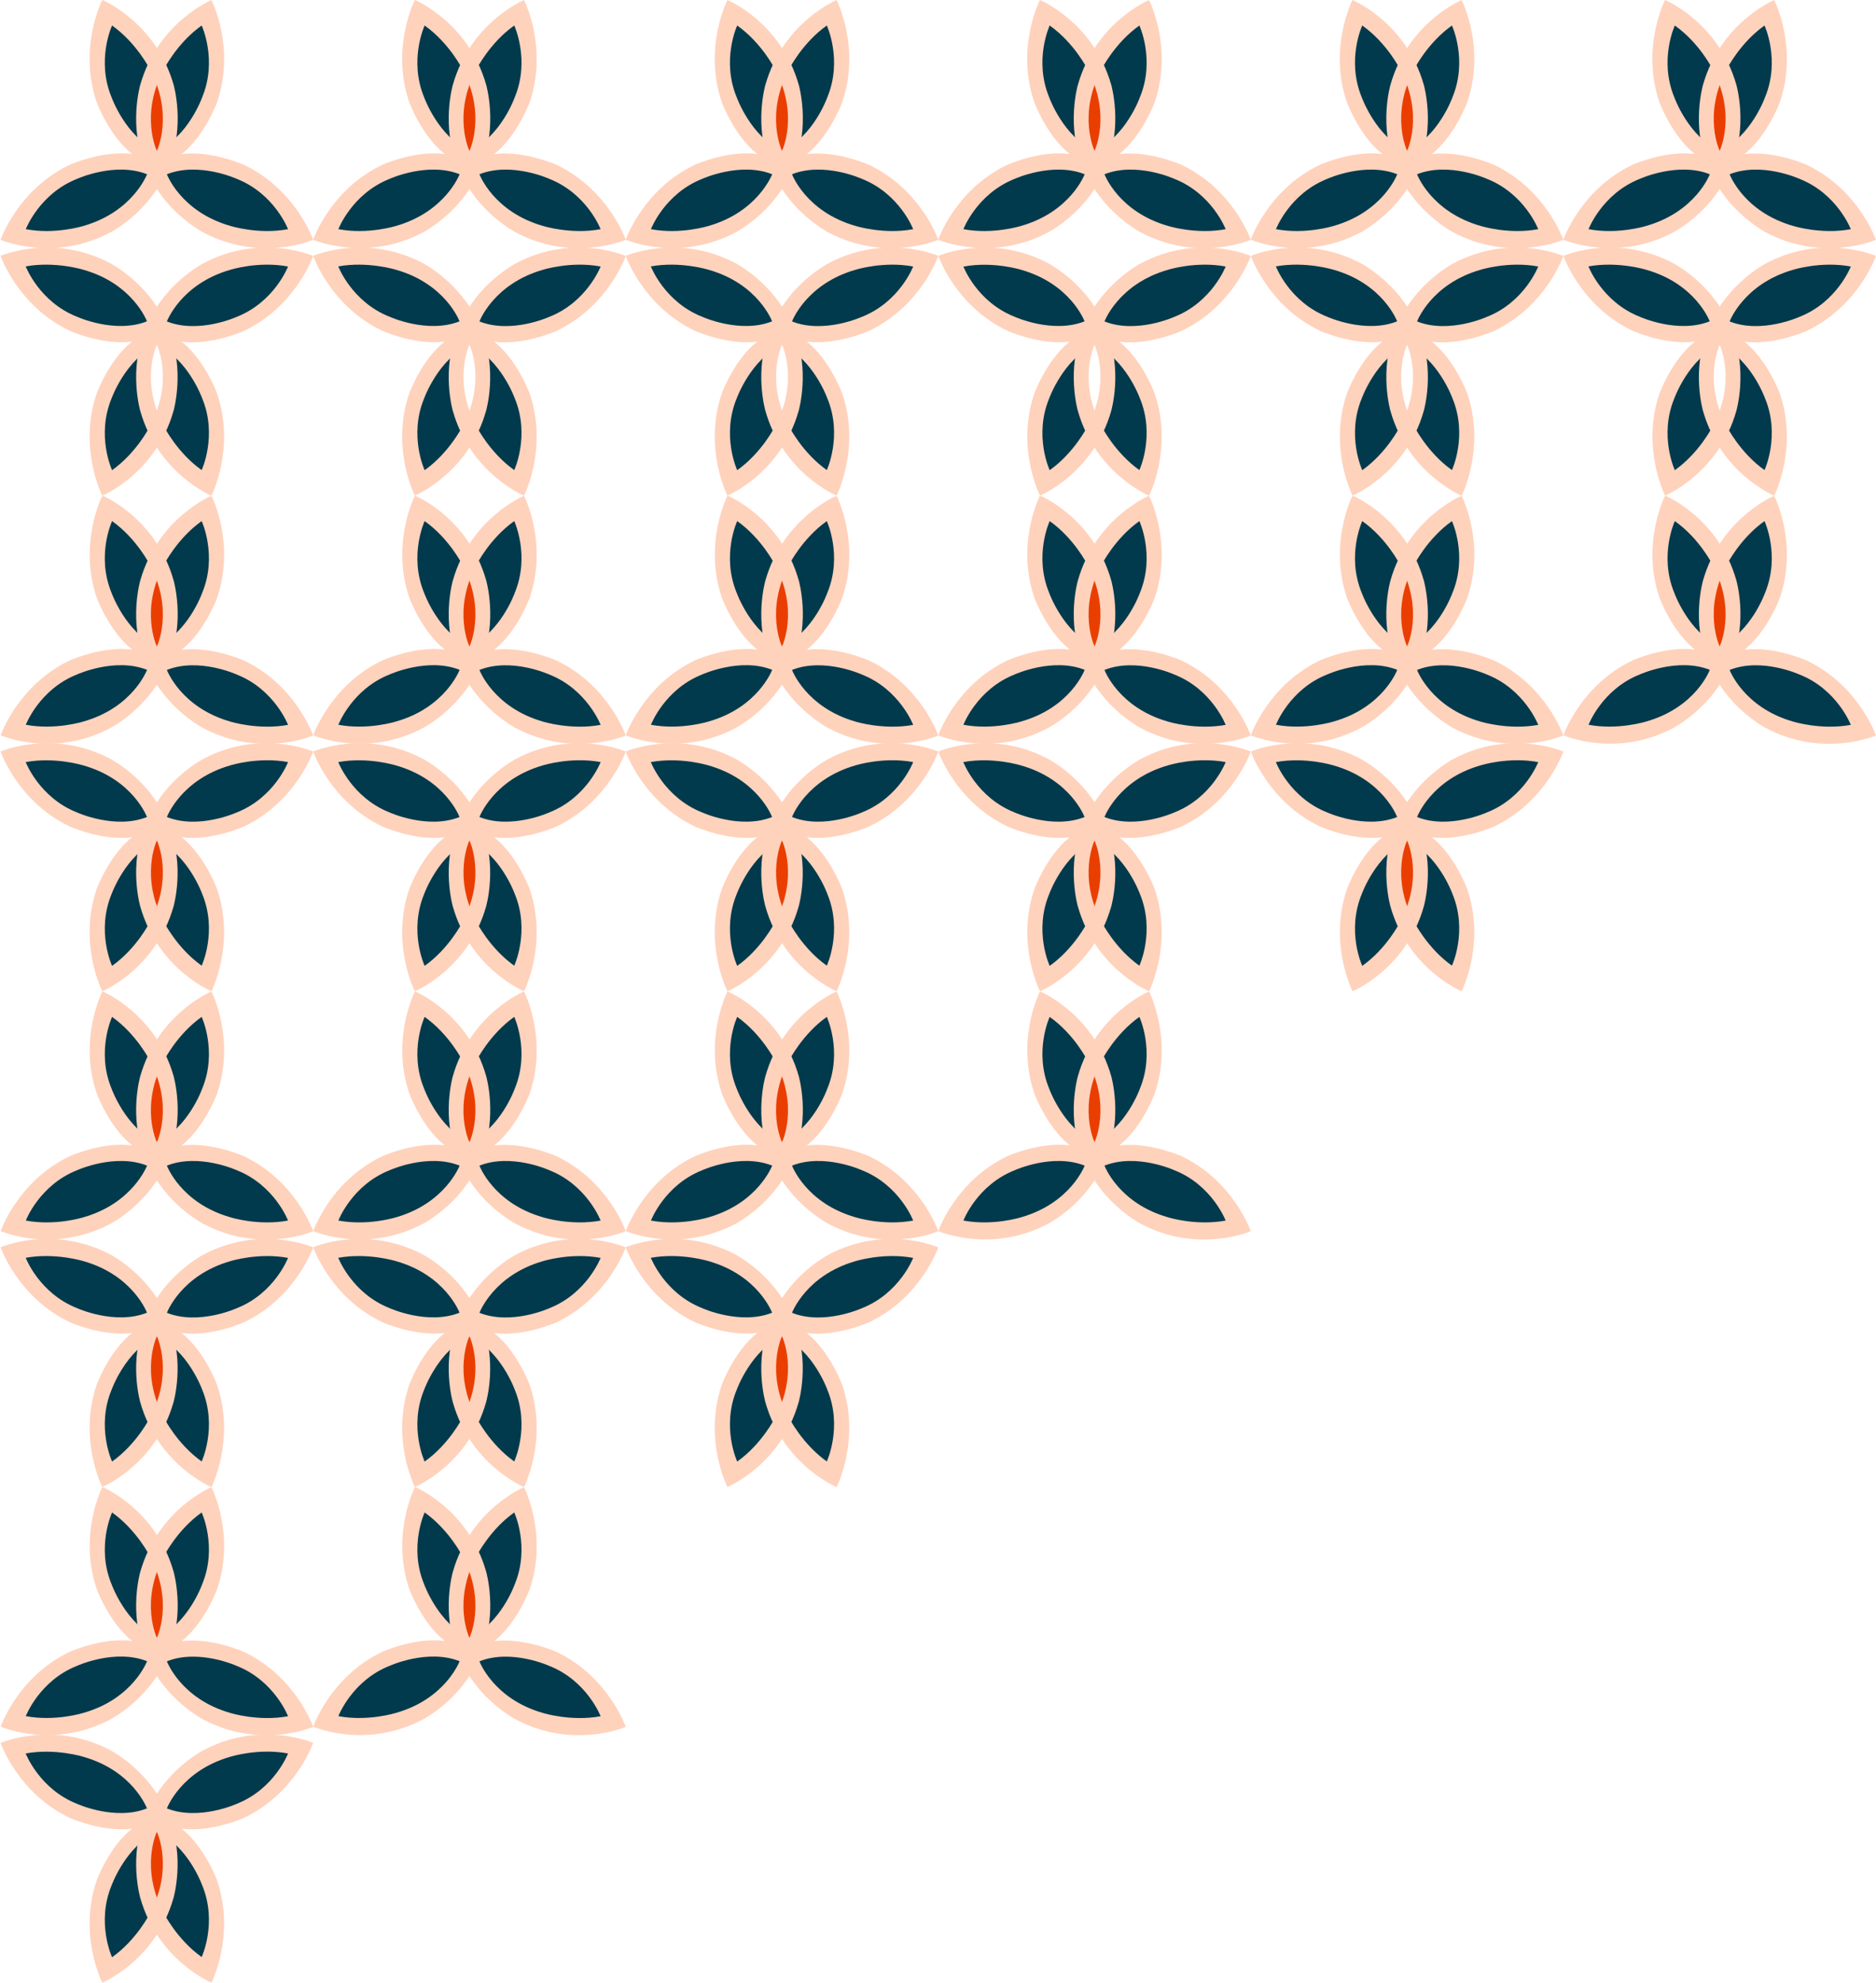 <?xml version="1.0" encoding="utf-8"?>
<!-- Generator: Adobe Illustrator 24.1.0, SVG Export Plug-In . SVG Version: 6.00 Build 0)  -->
<svg version="1.1" xmlns="http://www.w3.org/2000/svg" xmlns:xlink="http://www.w3.org/1999/xlink" x="0px" y="0px"
	 viewBox="0 0 1920 2029" style="enable-background:new 0 0 1920 2029;" xml:space="preserve">
<style type="text/css">
	.st0{fill:#003A4C;}
	.st1{fill:#EA3E00;}
	.st2{fill:#FFD2BC;}
</style>
<g id="Layer_1">
	<g id="logo-bg_16_">
		<path class="st0" d="M1119.2,65.1l-52.1-50.4c-23,84.1,36.8,138.3,36.8,138.3l16.1-83.5l18.1,81.6c62.8-56.1,33-136.4,33-136.4
			C1146.8,23.4,1119.2,65.1,1119.2,65.1z"/>
		<path class="st0" d="M1178.2,165.7c-45.2-4.1-54.4,14.1-54.4,14.1c35.5,90.9,145.7,61,145.7,61
			C1262.7,199.7,1178.2,165.7,1178.2,165.7z"/>
		<path class="st0" d="M1111.4,176.9c-98.9-29.7-133.6,64.5-133.6,64.5c114.4,17.4,134.3-62.8,134.3-62.8"/>
	</g>
	<g id="logo-bg_14_">
		<path class="st0" d="M1439.1,65.1L1387,14.7c-23,84.1,36.8,138.3,36.8,138.3l16.1-83.5l18.1,81.6c62.8-56.1,33-136.4,33-136.4
			C1466.7,23.4,1439.1,65.1,1439.1,65.1z"/>
		<path class="st0" d="M1498.1,165.7c-45.2-4.1-54.4,14.1-54.4,14.1c35.5,90.9,145.7,61,145.7,61
			C1582.6,199.7,1498.1,165.7,1498.1,165.7z"/>
		<path class="st0" d="M1431.3,176.9c-98.9-29.7-133.6,64.5-133.6,64.5c114.4,17.4,134.3-62.8,134.3-62.8"/>
	</g>
	<g id="logo-bg_12_">
		<path class="st0" d="M1759,65.1l-52.1-50.4c-23,84.1,36.8,138.3,36.8,138.3l16.1-83.5l18.1,81.6c62.9-56.1,33-136.4,33-136.4
			C1786.7,23.4,1759,65.1,1759,65.1z"/>
		<path class="st0" d="M1818,165.7c-45.2-4.1-54.4,14.1-54.4,14.1c35.5,90.9,145.7,61,145.7,61C1902.5,199.7,1818,165.7,1818,165.7z
			"/>
		<path class="st0" d="M1751.2,176.9c-98.9-29.7-133.6,64.5-133.6,64.5c114.4,17.4,134.3-62.8,134.3-62.8"/>
	</g>
	<g id="logo-bg_5_">
		<path class="st0" d="M1171.1,492.5c0,0,29.8-80.3-33-136.4l-18.1,81.6l-16.1-83.5c0,0-59.8,54.2-36.8,138.3l52.1-50.4
			C1119.2,442.1,1146.8,483.8,1171.1,492.5z"/>
		<path class="st0" d="M1269.5,266.4c0,0-110.2-29.9-145.7,61c0,0,9.1,18.2,54.4,14.1C1178.2,341.5,1262.7,307.5,1269.5,266.4z"/>
		<path class="st0" d="M1112.2,328.6c0,0-19.9-80.2-134.3-62.8c0,0,34.6,94.2,133.6,64.5"/>
	</g>
	<g id="logo-bg_2_">
		<path class="st0" d="M1491,492.5c0,0,29.8-80.3-33-136.4l-18.1,81.6l-16.1-83.5c0,0-59.8,54.2-36.8,138.3l52.1-50.4
			C1439.1,442.1,1466.7,483.8,1491,492.5z"/>
		<path class="st0" d="M1589.4,266.4c0,0-110.2-29.9-145.7,61c0,0,9.1,18.2,54.4,14.1C1498.1,341.5,1582.6,307.5,1589.4,266.4z"/>
		<path class="st0" d="M1432.1,328.6c0,0-19.9-80.2-134.3-62.8c0,0,34.6,94.2,133.6,64.5"/>
	</g>
	<g id="logo-bg_1_">
		<path class="st0" d="M1810.9,492.5c0,0,29.8-80.3-33-136.4l-18.1,81.6l-16.1-83.5c0,0-59.8,54.2-36.8,138.3l52.1-50.4
			C1759,442.1,1786.7,483.8,1810.9,492.5z"/>
		<path class="st0" d="M1909.4,266.4c0,0-110.2-29.9-145.7,61c0,0,9.1,18.2,54.4,14.1C1818,341.5,1902.5,307.5,1909.4,266.4z"/>
		<path class="st0" d="M1752,328.6c0,0-19.9-80.2-134.3-62.8c0,0,34.6,94.2,133.6,64.5"/>
	</g>
	<g id="logo-bg_9_">
		<path class="st0" d="M1119.2,572.3l-52.1-50.4c-23,84.1,36.8,138.3,36.8,138.3l16.1-83.5l18.1,81.6c62.8-56.1,33-136.4,33-136.4
			C1146.8,530.5,1119.2,572.3,1119.2,572.3z"/>
		<path class="st0" d="M1178.2,672.8c-45.2-4.1-54.4,14.1-54.4,14.1c35.5,90.9,145.7,61,145.7,61
			C1262.7,706.8,1178.2,672.8,1178.2,672.8z"/>
		<path class="st0" d="M1111.4,684c-98.9-29.7-133.6,64.5-133.6,64.5c114.4,17.4,134.3-62.8,134.3-62.8"/>
	</g>
	<g id="logo-bg_8_">
		<path class="st0" d="M1439.1,572.3l-52.1-50.4c-23,84.1,36.8,138.3,36.8,138.3l16.1-83.5l18.1,81.6c62.8-56.1,33-136.4,33-136.4
			C1466.7,530.5,1439.1,572.3,1439.1,572.3z"/>
		<path class="st0" d="M1498.1,672.8c-45.2-4.1-54.4,14.1-54.4,14.1c35.5,90.9,145.7,61,145.7,61
			C1582.6,706.8,1498.1,672.8,1498.1,672.8z"/>
		<path class="st0" d="M1431.3,684c-98.9-29.7-133.6,64.5-133.6,64.5c114.4,17.4,134.3-62.8,134.3-62.8"/>
	</g>
	<g id="logo-bg_7_">
		<path class="st0" d="M1759,572.3l-52.1-50.4c-23,84.1,36.8,138.3,36.8,138.3l16.1-83.5l18.1,81.6c62.9-56.1,33-136.4,33-136.4
			C1786.7,530.5,1759,572.3,1759,572.3z"/>
		<path class="st0" d="M1818,672.8c-45.2-4.1-54.4,14.1-54.4,14.1c35.5,90.9,145.7,61,145.7,61C1902.5,706.8,1818,672.8,1818,672.8z
			"/>
		<path class="st0" d="M1751.2,684c-98.9-29.7-133.6,64.5-133.6,64.5c114.4,17.4,134.3-62.8,134.3-62.8"/>
	</g>
	<path class="st0" d="M1171.1,999.7c0,0,29.8-80.3-33-136.4l-18.1,81.6l-16.1-83.5c0,0-59.8,54.2-36.8,138.3l52.1-50.4
		C1119.2,949.2,1146.8,990.9,1171.1,999.7z"/>
	<path class="st0" d="M1269.5,773.6c0,0-110.2-29.9-145.7,61c0,0,9.1,18.2,54.4,14.1C1178.2,848.7,1262.7,814.7,1269.5,773.6z"/>
	<path class="st0" d="M1112.2,835.8c0,0-19.9-80.2-134.3-62.8c0,0,34.6,94.2,133.6,64.5"/>
	<path class="st0" d="M1491,999.7c0,0,29.8-80.3-33-136.4l-18.1,81.6l-16.1-83.5c0,0-59.8,54.2-36.8,138.3l52.1-50.4
		C1439.1,949.2,1466.7,990.9,1491,999.7z"/>
	<path class="st0" d="M1589.4,773.6c0,0-110.2-29.9-145.7,61c0,0,9.1,18.2,54.4,14.1C1498.1,848.7,1582.6,814.7,1589.4,773.6z"/>
	<path class="st0" d="M1432.1,835.8c0,0-19.9-80.2-134.3-62.8c0,0,34.6,94.2,133.6,64.5"/>
	<g id="logo-bg_24_">
		<path class="st0" d="M159.6,65.1l-52.1-50.4c-23,84.1,36.8,138.3,36.8,138.3l16.1-83.5l18.1,81.6c62.9-56.1,33-136.4,33-136.4
			C187.2,23.4,159.6,65.1,159.6,65.1z"/>
		<path class="st0" d="M218.6,165.7c-45.2-4.1-54.4,14.1-54.4,14.1c35.5,90.9,145.7,61,145.7,61
			C303.1,199.7,218.6,165.7,218.6,165.7z"/>
		<path class="st0" d="M151.8,176.9c-98.9-29.7-133.6,64.5-133.6,64.5c114.4,17.4,134.3-62.8,134.3-62.8"/>
	</g>
	<g id="logo-bg_23_">
		<path class="st0" d="M479.5,65.1l-52.1-50.4c-23,84.1,36.8,138.3,36.8,138.3l16.1-83.5l18.1,81.6c62.9-56.1,33-136.4,33-136.4
			C507.1,23.4,479.5,65.1,479.5,65.1z"/>
		<path class="st0" d="M538.5,165.7c-45.2-4.1-54.4,14.1-54.4,14.1c35.5,90.9,145.7,61,145.7,61C623,199.7,538.5,165.7,538.5,165.7z
			"/>
		<path class="st0" d="M471.7,176.9c-98.9-29.7-133.6,64.5-133.6,64.5c114.4,17.4,134.3-62.8,134.3-62.8"/>
	</g>
	<g id="logo-bg_22_">
		<path class="st0" d="M799.4,65.1l-52.1-50.4c-23,84.1,36.8,138.3,36.8,138.3l16.1-83.5l18.1,81.6c62.9-56.1,33-136.4,33-136.4
			C827,23.4,799.4,65.1,799.4,65.1z"/>
		<path class="st0" d="M858.4,165.7c-45.2-4.1-54.4,14.1-54.4,14.1c35.5,90.9,145.7,61,145.7,61
			C942.9,199.7,858.4,165.7,858.4,165.7z"/>
		<path class="st0" d="M791.6,176.9C692.7,147.2,658,241.4,658,241.4c114.4,17.4,134.3-62.8,134.3-62.8"/>
	</g>
	<g id="logo-bg_21_">
		<path class="st0" d="M211.5,492.5c0,0,29.8-80.3-33-136.4l-18.1,81.6l-16.1-83.5c0,0-59.8,54.2-36.8,138.3l52.1-50.4
			C159.6,442.1,187.2,483.8,211.5,492.5z"/>
		<path class="st0" d="M309.9,266.4c0,0-110.2-29.9-145.7,61c0,0,9.1,18.2,54.4,14.1C218.6,341.5,303.1,307.5,309.9,266.4z"/>
		<path class="st0" d="M152.6,328.6c0,0-19.9-80.2-134.3-62.8c0,0,34.6,94.2,133.6,64.5"/>
	</g>
	<g id="logo-bg_20_">
		<path class="st0" d="M531.4,492.5c0,0,29.8-80.3-33-136.4l-18.1,81.6l-16.1-83.5c0,0-59.8,54.2-36.8,138.3l52.1-50.4
			C479.5,442.1,507.1,483.8,531.4,492.5z"/>
		<path class="st0" d="M629.8,266.4c0,0-110.2-29.9-145.7,61c0,0,9.1,18.2,54.4,14.1C538.5,341.5,623,307.5,629.8,266.4z"/>
		<path class="st0" d="M472.5,328.6c0,0-19.9-80.2-134.3-62.8c0,0,34.6,94.2,133.6,64.5"/>
	</g>
	<g id="logo-bg_19_">
		<path class="st0" d="M851.3,492.5c0,0,29.8-80.3-33-136.4l-18.1,81.6l-16.1-83.5c0,0-59.8,54.2-36.8,138.3l52.1-50.4
			C799.4,442.1,827,483.8,851.3,492.5z"/>
		<path class="st0" d="M949.7,266.4c0,0-110.2-29.9-145.7,61c0,0,9.1,18.2,54.4,14.1C858.4,341.5,942.9,307.5,949.7,266.4z"/>
		<path class="st0" d="M792.4,328.6c0,0-19.9-80.2-134.3-62.8c0,0,34.6,94.2,133.6,64.5"/>
	</g>
	<g id="logo-bg_18_">
		<path class="st0" d="M159.6,572.3l-52.1-50.4c-23,84.1,36.8,138.3,36.8,138.3l16.1-83.5l18.1,81.6c62.9-56.1,33-136.4,33-136.4
			C187.2,530.5,159.6,572.3,159.6,572.3z"/>
		<path class="st0" d="M218.6,672.8c-45.2-4.1-54.4,14.1-54.4,14.1c35.5,90.9,145.7,61,145.7,61
			C303.1,706.8,218.6,672.8,218.6,672.8z"/>
		<path class="st0" d="M151.8,684c-98.9-29.7-133.6,64.5-133.6,64.5c114.4,17.4,134.3-62.8,134.3-62.8"/>
	</g>
	<g id="logo-bg_17_">
		<path class="st0" d="M479.5,572.3l-52.1-50.4c-23,84.1,36.8,138.3,36.8,138.3l16.1-83.5l18.1,81.6c62.9-56.1,33-136.4,33-136.4
			C507.1,530.5,479.5,572.3,479.5,572.3z"/>
		<path class="st0" d="M538.5,672.8c-45.2-4.1-54.4,14.1-54.4,14.1c35.5,90.9,145.7,61,145.7,61C623,706.8,538.5,672.8,538.5,672.8z
			"/>
		<path class="st0" d="M471.7,684c-98.9-29.7-133.6,64.5-133.6,64.5c114.4,17.4,134.3-62.8,134.3-62.8"/>
	</g>
	<g id="logo-bg_15_">
		<path class="st0" d="M799.4,572.3l-52.1-50.4c-23,84.1,36.8,138.3,36.8,138.3l16.1-83.5l18.1,81.6c62.9-56.1,33-136.4,33-136.4
			C827,530.5,799.4,572.3,799.4,572.3z"/>
		<path class="st0" d="M858.4,672.8c-45.2-4.1-54.4,14.1-54.4,14.1c35.5,90.9,145.7,61,145.7,61
			C942.9,706.8,858.4,672.8,858.4,672.8z"/>
		<path class="st0" d="M791.6,684C692.7,654.3,658,748.5,658,748.5c114.4,17.4,134.3-62.8,134.3-62.8"/>
	</g>
	<g id="logo-bg_13_">
		<path class="st0" d="M211.5,999.7c0,0,29.8-80.3-33-136.4l-18.1,81.6l-16.1-83.5c0,0-59.8,54.2-36.8,138.3l52.1-50.4
			C159.6,949.2,187.2,990.9,211.5,999.7z"/>
		<path class="st0" d="M309.9,773.6c0,0-110.2-29.9-145.7,61c0,0,9.1,18.2,54.4,14.1C218.6,848.7,303.1,814.7,309.9,773.6z"/>
		<path class="st0" d="M152.6,835.8c0,0-19.9-80.2-134.3-62.8c0,0,34.6,94.2,133.6,64.5"/>
	</g>
	<g id="logo-bg_11_">
		<path class="st0" d="M531.4,999.7c0,0,29.8-80.3-33-136.4l-18.1,81.6l-16.1-83.5c0,0-59.8,54.2-36.8,138.3l52.1-50.4
			C479.5,949.2,507.1,990.9,531.4,999.7z"/>
		<path class="st0" d="M629.8,773.6c0,0-110.2-29.9-145.7,61c0,0,9.1,18.2,54.4,14.1C538.5,848.7,623,814.7,629.8,773.6z"/>
		<path class="st0" d="M472.5,835.8c0,0-19.9-80.2-134.3-62.8c0,0,34.6,94.2,133.6,64.5"/>
	</g>
	<g id="logo-bg_10_">
		<path class="st0" d="M851.3,999.7c0,0,29.8-80.3-33-136.4l-18.1,81.6l-16.1-83.5c0,0-59.8,54.2-36.8,138.3l52.1-50.4
			C799.4,949.2,827,990.9,851.3,999.7z"/>
		<path class="st0" d="M949.7,773.6c0,0-110.2-29.9-145.7,61c0,0,9.1,18.2,54.4,14.1C858.4,848.7,942.9,814.7,949.7,773.6z"/>
		<path class="st0" d="M792.4,835.8c0,0-19.9-80.2-134.3-62.8c0,0,34.6,94.2,133.6,64.5"/>
	</g>
	<path class="st0" d="M1119.2,1079.5l-52.1-50.4c-23,84.1,36.8,138.3,36.8,138.3l16.1-83.5l18.1,81.6c62.8-56.1,33-136.4,33-136.4
		C1146.8,1037.8,1119.2,1079.5,1119.2,1079.5z"/>
	<path class="st0" d="M1178.2,1180.1c-45.2-4.1-54.4,14.1-54.4,14.1c35.5,90.9,145.7,61,145.7,61
		C1262.7,1214.1,1178.2,1180.1,1178.2,1180.1z"/>
	<path class="st0" d="M1111.4,1191.3c-98.9-29.7-133.6,64.5-133.6,64.5c114.4,17.4,134.3-62.8,134.3-62.8"/>
	<g id="logo-bg_36_">
		<path class="st0" d="M159.6,1079.5l-52.1-50.4c-23,84.1,36.8,138.3,36.8,138.3l16.1-83.5l18.1,81.6c62.9-56.1,33-136.4,33-136.4
			C187.2,1037.8,159.6,1079.5,159.6,1079.5z"/>
		<path class="st0" d="M218.6,1180.1c-45.2-4.1-54.4,14.1-54.4,14.1c35.5,90.9,145.7,61,145.7,61
			C303.1,1214.1,218.6,1180.1,218.6,1180.1z"/>
		<path class="st0" d="M151.8,1191.3c-98.9-29.7-133.6,64.5-133.6,64.5c114.4,17.4,134.3-62.8,134.3-62.8"/>
	</g>
	<g id="logo-bg_35_">
		<path class="st0" d="M479.5,1079.5l-52.1-50.4c-23,84.1,36.8,138.3,36.8,138.3l16.1-83.5l18.1,81.6c62.9-56.1,33-136.4,33-136.4
			C507.1,1037.8,479.5,1079.5,479.5,1079.5z"/>
		<path class="st0" d="M538.5,1180.1c-45.2-4.1-54.4,14.1-54.4,14.1c35.5,90.9,145.7,61,145.7,61
			C623,1214.1,538.5,1180.1,538.5,1180.1z"/>
		<path class="st0" d="M471.7,1191.3c-98.9-29.7-133.6,64.5-133.6,64.5c114.4,17.4,134.3-62.8,134.3-62.8"/>
	</g>
	<g id="logo-bg_34_">
		<path class="st0" d="M799.4,1079.5l-52.1-50.4c-23,84.1,36.8,138.3,36.8,138.3l16.1-83.5l18.1,81.6c62.9-56.1,33-136.4,33-136.4
			C827,1037.8,799.4,1079.5,799.4,1079.5z"/>
		<path class="st0" d="M858.4,1180.1c-45.2-4.1-54.4,14.1-54.4,14.1c35.5,90.9,145.7,61,145.7,61
			C942.9,1214.1,858.4,1180.1,858.4,1180.1z"/>
		<path class="st0" d="M791.6,1191.3c-98.9-29.7-133.6,64.5-133.6,64.5c114.4,17.4,134.3-62.8,134.3-62.8"/>
	</g>
	<path class="st0" d="M211.5,1506.9c0,0,29.8-80.3-33-136.4l-18.1,81.6l-16.1-83.5c0,0-59.8,54.2-36.8,138.3l52.1-50.4
		C159.6,1456.5,187.2,1498.2,211.5,1506.9z"/>
	<path class="st0" d="M309.9,1280.8c0,0-110.2-29.9-145.7,61c0,0,9.1,18.2,54.4,14.1C218.6,1355.9,303.1,1321.9,309.9,1280.8z"/>
	<path class="st0" d="M152.6,1343c0,0-19.9-80.2-134.3-62.8c0,0,34.6,94.2,133.6,64.5"/>
	<path class="st0" d="M531.4,1506.9c0,0,29.8-80.3-33-136.4l-18.1,81.6l-16.1-83.5c0,0-59.8,54.2-36.8,138.3l52.1-50.4
		C479.5,1456.5,507.1,1498.2,531.4,1506.9z"/>
	<path class="st0" d="M629.8,1280.8c0,0-110.2-29.9-145.7,61c0,0,9.1,18.2,54.4,14.1C538.5,1355.9,623,1321.9,629.8,1280.8z"/>
	<path class="st0" d="M472.5,1343c0,0-19.9-80.2-134.3-62.8c0,0,34.6,94.2,133.6,64.5"/>
	<path class="st0" d="M851.3,1506.9c0,0,29.8-80.3-33-136.4l-18.1,81.6l-16.1-83.5c0,0-59.8,54.2-36.8,138.3l52.1-50.4
		C799.4,1456.5,827,1498.2,851.3,1506.9z"/>
	<path class="st0" d="M949.7,1280.8c0,0-110.2-29.9-145.7,61c0,0,9.1,18.2,54.4,14.1C858.4,1355.9,942.9,1321.9,949.7,1280.8z"/>
	<path class="st0" d="M792.4,1343c0,0-19.9-80.2-134.3-62.8c0,0,34.6,94.2,133.6,64.5"/>
	<path class="st0" d="M159.6,1586.7l-52.1-50.4c-23,84.1,36.8,138.3,36.8,138.3l16.1-83.5l18.1,81.6c62.9-56.1,33-136.4,33-136.4
		C187.2,1544.9,159.6,1586.7,159.6,1586.7z"/>
	<path class="st0" d="M218.6,1687.2c-45.2-4.1-54.4,14.1-54.4,14.1c35.5,90.9,145.7,61,145.7,61
		C303.1,1721.2,218.6,1687.2,218.6,1687.2z"/>
	<path class="st0" d="M151.8,1698.4c-98.9-29.7-133.6,64.5-133.6,64.5c114.4,17.4,134.3-62.8,134.3-62.8"/>
	<path class="st0" d="M479.5,1586.7l-52.1-50.4c-23,84.1,36.8,138.3,36.8,138.3l16.1-83.5l18.1,81.6c62.9-56.1,33-136.4,33-136.4
		C507.1,1544.9,479.5,1586.7,479.5,1586.7z"/>
	<path class="st0" d="M538.5,1687.2c-45.2-4.1-54.4,14.1-54.4,14.1c35.5,90.9,145.7,61,145.7,61
		C623,1721.2,538.5,1687.2,538.5,1687.2z"/>
	<path class="st0" d="M471.7,1698.4c-98.9-29.7-133.6,64.5-133.6,64.5c114.4,17.4,134.3-62.8,134.3-62.8"/>
	<path class="st0" d="M211.5,2014.1c0,0,29.8-80.3-33-136.4l-18.1,81.6l-16.1-83.5c0,0-59.8,54.2-36.8,138.3l52.1-50.4
		C159.6,1963.6,187.2,2005.3,211.5,2014.1z"/>
	<path class="st0" d="M309.9,1788c0,0-110.2-29.9-145.7,61c0,0,9.1,18.2,54.4,14.1C218.6,1863.1,303.1,1829.1,309.9,1788z"/>
	<path class="st0" d="M152.6,1850.2c0,0-19.9-80.2-134.3-62.8c0,0,34.6,94.2,133.6,64.5"/>
</g>
<g id="Layer_3">
	<path class="st1" d="M1759.5,69.5c0,0-30,61,4,102C1763.5,171.5,1788.5,116.5,1759.5,69.5z"/>
	<path class="st1" d="M1439.5,69.5c0,0-30,61,4,102C1443.5,171.5,1468.5,116.5,1439.5,69.5z"/>
	<path class="st1" d="M1119.5,69.5c0,0-30,61,4,102C1123.5,171.5,1148.5,116.5,1119.5,69.5z"/>
	<path class="st1" d="M799.5,69.5c0,0-30,61,4,102C803.5,171.5,828.5,116.5,799.5,69.5z"/>
	<path class="st1" d="M479.5,69.5c0,0-30,61,4,102C483.5,171.5,508.5,116.5,479.5,69.5z"/>
	<path class="st1" d="M159.5,69.5c0,0-30,61,4,102C163.5,171.5,188.5,116.5,159.5,69.5z"/>
	<path class="st1" d="M1759.5,570.5c0,0-30,61,4,102C1763.5,672.5,1788.5,617.5,1759.5,570.5z"/>
	<path class="st1" d="M1439.5,570.5c0,0-30,61,4,102C1443.5,672.5,1468.5,617.5,1439.5,570.5z"/>
	<path class="st1" d="M1119.5,570.5c0,0-30,61,4,102C1123.5,672.5,1148.5,617.5,1119.5,570.5z"/>
	<path class="st1" d="M799.5,570.5c0,0-30,61,4,102C803.5,672.5,828.5,617.5,799.5,570.5z"/>
	<path class="st1" d="M479.5,570.5c0,0-30,61,4,102C483.5,672.5,508.5,617.5,479.5,570.5z"/>
	<path class="st1" d="M159.5,570.5c0,0-30,61,4,102C163.5,672.5,188.5,617.5,159.5,570.5z"/>
	<path class="st1" d="M1439.5,844.5c0,0-30,61,4,102C1443.5,946.5,1468.5,891.5,1439.5,844.5z"/>
	<path class="st1" d="M1119.5,844.5c0,0-30,61,4,102C1123.5,946.5,1148.5,891.5,1119.5,844.5z"/>
	<path class="st1" d="M799.5,844.5c0,0-30,61,4,102C803.5,946.5,828.5,891.5,799.5,844.5z"/>
	<path class="st1" d="M479.5,844.5c0,0-30,61,4,102C483.5,946.5,508.5,891.5,479.5,844.5z"/>
	<path class="st1" d="M159.5,844.5c0,0-30,61,4,102C163.5,946.5,188.5,891.5,159.5,844.5z"/>
	<path class="st1" d="M1119.5,1082.5c0,0-30,61,4,102C1123.5,1184.5,1148.5,1129.5,1119.5,1082.5z"/>
	<path class="st1" d="M799.5,1082.5c0,0-30,61,4,102C803.5,1184.5,828.5,1129.5,799.5,1082.5z"/>
	<path class="st1" d="M479.5,1082.5c0,0-30,61,4,102C483.5,1184.5,508.5,1129.5,479.5,1082.5z"/>
	<path class="st1" d="M159.5,1082.5c0,0-30,61,4,102C163.5,1184.5,188.5,1129.5,159.5,1082.5z"/>
	<path class="st1" d="M799.5,1351.5c0,0-30,61,4,102C803.5,1453.5,828.5,1398.5,799.5,1351.5z"/>
	<path class="st1" d="M479.5,1351.5c0,0-30,61,4,102C483.5,1453.5,508.5,1398.5,479.5,1351.5z"/>
	<path class="st1" d="M159.5,1351.5c0,0-30,61,4,102C163.5,1453.5,188.5,1398.5,159.5,1351.5z"/>
	<path class="st1" d="M479.5,1589.5c0,0-30,61,4,102C483.5,1691.5,508.5,1636.5,479.5,1589.5z"/>
	<path class="st1" d="M159.5,1589.5c0,0-30,61,4,102C163.5,1691.5,188.5,1636.5,159.5,1589.5z"/>
	<path class="st1" d="M159.5,1854.5c0,0-30,61,4,102C163.5,1956.5,188.5,1901.5,159.5,1854.5z"/>
</g>
<g id="Layer_2">
	<path class="st2" d="M1073.4,237.4c0,0,38.6-20.4,55.6-60.6l1.6-3.7l0,0v0l0,0l0.2-0.4l0,0l0-0.1l0,0l1.6-3.7
		c17-40.1,4.9-82.1,4.9-82.1C1119,22.6,1064.3,0,1064.3,0s-24.8,48.2-5.9,104.2c0,0,12.3,33.9,35.8,52.9l0.6,0.5l-0.8-0.1
		c-30-3.7-63,11.1-63,11.1c-53.3,25.4-70.8,76.7-70.8,76.7S1014.6,269,1073.4,237.4z M1112.9,70.7c25,46.6,7.3,83.6,7.3,83.6
		c-32-14.4-46.4-54.7-46.4-54.7c-15.9-38.3,0.5-73.5,0.5-73.5C1099.5,43.9,1112.9,70.7,1112.9,70.7L1112.9,70.7z M1044.9,231.2
		c0,0-28.6,9-58.9,3.3c0,0,13.9-36.3,52.5-51.5c0,0,38.9-17.7,71.6-4.7C1110.1,178.3,1095.8,216.7,1044.9,231.2L1044.9,231.2z"/>
	<path class="st2" d="M1280.1,245.4c0,0-17.5-51.3-70.8-76.7c0,0-32.9-14.7-63-11.1l-0.8,0.1l0.6-0.5c23.5-19,35.8-52.9,35.8-52.9
		c18.9-56-5.9-104.2-5.9-104.2s-54.7,22.6-72.9,86.9c0,0-12.1,41.9,4.9,82.1l1.6,3.7l0,0v0l0,0l0.2,0.4l0,0l0,0l0,0l1.6,3.7
		c17,40.1,55.6,60.6,55.6,60.6C1225.8,269.1,1280.1,245.4,1280.1,245.4z M1120.2,154.3c0,0-17.7-37,7.3-83.6
		c0,0,13.5-26.8,38.6-44.6c0,0,16.4,35.2,0.5,73.5C1166.6,99.7,1152.2,139.9,1120.2,154.3L1120.2,154.3z M1195.5,231.2
		c-50.9-14.5-65.1-52.9-65.1-52.9c32.7-13,71.5,4.7,71.5,4.7c38.6,15.2,52.5,51.5,52.5,51.5C1224.1,240.2,1195.5,231.2,1195.5,231.2
		z"/>
	<path class="st2" d="M1393.3,237.4c0,0,38.6-20.4,55.6-60.6l1.6-3.7l0,0v0l0,0l0.2-0.4l0,0l0-0.1l0,0l1.6-3.7
		c17-40.1,4.9-82.1,4.9-82.1C1438.9,22.6,1384.2,0,1384.2,0s-24.8,48.2-5.9,104.2c0,0,12.3,33.9,35.8,52.9l0.6,0.5l-0.8-0.1
		c-30-3.7-63,11.1-63,11.1c-53.3,25.4-70.8,76.7-70.8,76.7S1334.5,269,1393.3,237.4z M1432.8,70.7c25,46.6,7.3,83.6,7.3,83.6
		c-32-14.4-46.4-54.7-46.4-54.7c-15.9-38.3,0.5-73.5,0.5-73.5C1419.4,43.9,1432.8,70.7,1432.8,70.7L1432.8,70.7z M1364.8,231.2
		c0,0-28.6,9-58.9,3.3c0,0,13.9-36.3,52.5-51.5c0,0,38.9-17.7,71.6-4.7C1430,178.3,1415.7,216.7,1364.8,231.2L1364.8,231.2z"/>
	<path class="st2" d="M1600,245.4c0,0-17.5-51.3-70.8-76.7c0,0-32.9-14.7-63-11.1l-0.8,0.1l0.6-0.5c23.5-19,35.8-52.9,35.8-52.9
		c18.9-56-5.9-104.2-5.9-104.2s-54.7,22.6-72.9,86.9c0,0-12.1,41.9,4.9,82.1l1.6,3.7l0,0v0l0,0l0.2,0.4l0,0l0,0l0,0l1.6,3.7
		c17,40.1,55.6,60.6,55.6,60.6C1545.7,269.1,1600,245.4,1600,245.4z M1440.1,154.3c0,0-17.7-37,7.3-83.6c0,0,13.5-26.8,38.6-44.6
		c0,0,16.4,35.2,0.5,73.5C1486.5,99.7,1472.1,139.9,1440.1,154.3L1440.1,154.3z M1515.4,231.2c-50.9-14.5-65.1-52.9-65.1-52.9
		c32.7-13,71.5,4.7,71.5,4.7c38.6,15.2,52.5,51.5,52.5,51.5C1544,240.2,1515.4,231.2,1515.4,231.2z"/>
	<path class="st2" d="M1713.2,237.4c0,0,38.6-20.4,55.6-60.6l1.6-3.7l0,0v0l0,0l0.2-0.4l0,0l0-0.1l0,0l1.6-3.7
		c17-40.1,4.9-82.1,4.9-82.1C1758.8,22.6,1704.1,0,1704.1,0s-24.8,48.2-5.9,104.2c0,0,12.3,33.9,35.8,52.9l0.6,0.5l-0.8-0.1
		c-30-3.7-63,11.1-63,11.1c-53.3,25.4-70.8,76.7-70.8,76.7S1654.4,269,1713.2,237.4z M1752.7,70.7c25,46.6,7.3,83.6,7.3,83.6
		c-32-14.4-46.4-54.7-46.4-54.7c-15.9-38.3,0.5-73.5,0.5-73.5C1739.3,43.9,1752.7,70.7,1752.7,70.7L1752.7,70.7z M1684.7,231.2
		c0,0-28.6,9-58.9,3.3c0,0,13.9-36.3,52.5-51.5c0,0,38.9-17.7,71.6-4.7C1749.9,178.3,1735.6,216.7,1684.7,231.2L1684.7,231.2z"/>
	<path class="st2" d="M1919.9,245.4c0,0-17.5-51.3-70.8-76.7c0,0-32.9-14.7-63-11.1l-0.8,0.1l0.6-0.5c23.5-19,35.8-52.9,35.8-52.9
		c18.9-56-5.9-104.2-5.9-104.2s-54.7,22.6-72.9,86.9c0,0-12.1,41.9,4.9,82.1l1.6,3.7l0,0v0l0,0l0.2,0.4l0,0l0,0l0,0l1.6,3.7
		c17,40.1,55.6,60.6,55.6,60.6C1865.6,269.1,1919.9,245.4,1919.9,245.4z M1760,154.3c0,0-17.7-37,7.3-83.6c0,0,13.5-26.8,38.6-44.6
		c0,0,16.4,35.2,0.5,73.5C1806.4,99.7,1792,139.9,1760,154.3L1760,154.3z M1835.3,231.2c-50.9-14.5-65.1-52.9-65.1-52.9
		c32.7-13,71.5,4.7,71.5,4.7c38.6,15.2,52.5,51.5,52.5,51.5C1863.9,240.2,1835.3,231.2,1835.3,231.2z"/>
	<g id="logo_26_">
		<path class="st2" d="M113.8,237.4c0,0,38.6-20.4,55.6-60.6l1.6-3.7l0,0v0l0,0l0.2-0.4l0,0l0-0.1l0,0l1.6-3.7
			c17-40.1,4.9-82.1,4.9-82.1C159.4,22.6,104.7,0,104.7,0s-24.8,48.2-5.9,104.2c0,0,12.3,33.9,35.8,52.9l0.6,0.5l-0.8-0.1
			c-30-3.7-63,11.1-63,11.1C18.1,194,0.6,245.4,0.6,245.4S54.9,269,113.8,237.4z M153.3,70.7c25,46.6,7.3,83.6,7.3,83.6
			c-32-14.4-46.4-54.7-46.4-54.7c-15.9-38.3,0.5-73.5,0.5-73.5C139.8,43.9,153.3,70.7,153.3,70.7L153.3,70.7z M85.3,231.2
			c0,0-28.6,9-58.9,3.3c0,0,13.9-36.3,52.5-51.5c0,0,38.9-17.7,71.6-4.7C150.4,178.3,136.1,216.7,85.3,231.2L85.3,231.2z"/>
		<path class="st2" d="M320.5,245.4c0,0-17.5-51.3-70.8-76.7c0,0-32.9-14.7-63-11.1l-0.8,0.1l0.6-0.5c23.5-19,35.8-52.9,35.8-52.9
			c18.9-56-5.9-104.2-5.9-104.2s-54.7,22.6-72.9,86.9c0,0-12.1,41.9,4.9,82.1l1.6,3.7l0,0v0l0,0l0.2,0.4l0,0l0,0l0,0l1.6,3.7
			c17,40.1,55.6,60.6,55.6,60.6C266.2,269.1,320.5,245.4,320.5,245.4z M160.5,154.3c0,0-17.7-37,7.3-83.6c0,0,13.5-26.8,38.6-44.6
			c0,0,16.4,35.2,0.5,73.5C206.9,99.7,192.6,139.9,160.5,154.3L160.5,154.3z M235.9,231.2c-50.9-14.5-65.1-52.9-65.1-52.9
			c32.7-13,71.5,4.7,71.5,4.7c38.6,15.2,52.5,51.5,52.5,51.5C264.5,240.2,235.9,231.2,235.9,231.2z"/>
	</g>
	<g id="logo_25_">
		<path class="st2" d="M433.7,237.4c0,0,38.6-20.4,55.6-60.6l1.6-3.7l0,0v0l0,0l0.2-0.4l0,0l0-0.1l0,0l1.6-3.7
			c17-40.1,4.9-82.1,4.9-82.1C479.3,22.6,424.6,0,424.6,0s-24.8,48.2-5.9,104.2c0,0,12.3,33.9,35.8,52.9l0.6,0.5l-0.8-0.1
			c-30-3.7-63,11.1-63,11.1c-53.3,25.4-70.8,76.7-70.8,76.7S374.8,269,433.7,237.4z M473.2,70.7c25,46.6,7.3,83.6,7.3,83.6
			c-32-14.4-46.4-54.7-46.4-54.7c-15.9-38.3,0.5-73.5,0.5-73.5C459.7,43.9,473.2,70.7,473.2,70.7L473.2,70.7z M405.2,231.2
			c0,0-28.6,9-58.9,3.3c0,0,13.9-36.3,52.5-51.5c0,0,38.9-17.7,71.6-4.7C470.3,178.3,456,216.7,405.2,231.2L405.2,231.2z"/>
		<path class="st2" d="M640.4,245.4c0,0-17.5-51.3-70.8-76.7c0,0-32.9-14.7-63-11.1l-0.8,0.1l0.6-0.5c23.5-19,35.8-52.9,35.8-52.9
			c18.9-56-5.9-104.2-5.9-104.2s-54.7,22.6-72.9,86.9c0,0-12.1,41.9,4.9,82.1l1.6,3.7l0,0v0l0,0l0.2,0.4l0,0l0,0l0,0l1.6,3.7
			c17,40.1,55.6,60.6,55.6,60.6C586.1,269.1,640.4,245.4,640.4,245.4z M480.4,154.3c0,0-17.7-37,7.3-83.6c0,0,13.5-26.8,38.6-44.6
			c0,0,16.4,35.2,0.5,73.5C526.8,99.7,512.5,139.9,480.4,154.3L480.4,154.3z M555.8,231.2c-50.9-14.5-65.1-52.9-65.1-52.9
			c32.7-13,71.5,4.7,71.5,4.7c38.6,15.2,52.5,51.5,52.5,51.5C584.4,240.2,555.8,231.2,555.8,231.2z"/>
	</g>
	<g id="logo_24_">
		<path class="st2" d="M753.6,237.4c0,0,38.6-20.4,55.6-60.6l1.6-3.7l0,0v0l0,0l0.2-0.4l0,0l0-0.1l0,0l1.6-3.7
			c17-40.1,4.9-82.1,4.9-82.1C799.2,22.6,744.5,0,744.5,0s-24.8,48.2-5.9,104.2c0,0,12.3,33.9,35.8,52.9l0.6,0.5l-0.8-0.1
			c-30-3.7-63,11.1-63,11.1c-53.3,25.4-70.8,76.7-70.8,76.7S694.7,269,753.6,237.4z M793.1,70.7c25,46.6,7.3,83.6,7.3,83.6
			c-32-14.4-46.4-54.7-46.4-54.7c-15.9-38.3,0.5-73.5,0.5-73.5C779.6,43.9,793.1,70.7,793.1,70.7L793.1,70.7z M725.1,231.2
			c0,0-28.6,9-58.9,3.3c0,0,13.9-36.3,52.5-51.5c0,0,38.9-17.7,71.6-4.7C790.2,178.3,775.9,216.7,725.1,231.2L725.1,231.2z"/>
		<path class="st2" d="M960.3,245.4c0,0-17.5-51.3-70.8-76.7c0,0-32.9-14.7-63-11.1l-0.8,0.1l0.6-0.5c23.5-19,35.8-52.9,35.8-52.9
			c18.9-56-5.9-104.2-5.9-104.2s-54.7,22.6-72.9,86.9c0,0-12.1,41.9,4.9,82.1l1.6,3.7l0,0v0l0,0l0.2,0.4l0,0l0,0l0,0l1.6,3.7
			c17,40.1,55.6,60.6,55.6,60.6C906,269.1,960.3,245.4,960.3,245.4z M800.3,154.3c0,0-17.7-37,7.3-83.6c0,0,13.5-26.8,38.6-44.6
			c0,0,16.4,35.2,0.5,73.5C846.7,99.7,832.4,139.9,800.3,154.3L800.3,154.3z M875.7,231.2c-50.9-14.5-65.1-52.9-65.1-52.9
			c32.7-13,71.5,4.7,71.5,4.7c38.6,15.2,52.5,51.5,52.5,51.5C904.3,240.2,875.7,231.2,875.7,231.2z"/>
	</g>
	<path class="st2" d="M960.3,261.8c0,0,17.5,51.3,70.8,76.7c0,0,32.9,14.8,63,11.1l0.8-0.1l-0.6,0.5c-23.6,19-35.8,52.9-35.8,52.9
		c-18.9,56,5.9,104.2,5.9,104.2s54.8-22.6,72.9-86.8c0,0,12.1-41.9-4.9-82.1l-1.6-3.7l0,0l0-0.1l0,0l-0.2-0.4l0,0v0l0,0l-1.6-3.7
		c-17-40.2-55.6-60.6-55.6-60.6C1014.6,238.2,960.3,261.8,960.3,261.8z M1112.9,436.5c0,0-13.5,26.8-38.6,44.6
		c0,0-16.4-35.2-0.5-73.5c0,0,14.4-40.2,46.4-54.7C1120.2,353,1137.9,389.9,1112.9,436.5L1112.9,436.5z M1044.9,276
		c50.9,14.4,65.1,52.8,65.1,52.8c-32.7,13-71.6-4.7-71.6-4.7C999.9,309,986,272.8,986,272.8C1016.3,267.1,1044.9,276,1044.9,276
		L1044.9,276z"/>
	<path class="st2" d="M1167,269.8c0,0-38.6,20.5-55.6,60.6l-1.6,3.7l0,0l0,0l0,0l-0.2,0.4l0,0v0l0,0l-1.6,3.7
		c-17,40.1-4.9,82.1-4.9,82.1c18.2,64.3,72.9,86.9,72.9,86.9s24.7-48.2,5.9-104.2c0,0-12.3-33.9-35.8-52.9l-0.6-0.5l0.8,0.1
		c30.1,3.7,63-11.1,63-11.1c53.3-25.4,70.8-76.7,70.8-76.7S1225.8,238.1,1167,269.8z M1120.2,352.9c32,14.4,46.4,54.6,46.4,54.6
		c15.9,38.3-0.5,73.5-0.5,73.5c-25.1-17.8-38.6-44.6-38.6-44.6C1102.5,389.9,1120.2,352.9,1120.2,352.9L1120.2,352.9z M1254.4,272.7
		c0,0-13.9,36.3-52.5,51.5c0,0-38.9,17.7-71.5,4.7c0,0,14.3-38.4,65.1-52.9C1195.5,276,1224.1,267,1254.4,272.7z"/>
	<path class="st2" d="M1280.2,261.8c0,0,17.5,51.3,70.8,76.7c0,0,32.9,14.8,63,11.1l0.8-0.1l-0.6,0.5c-23.6,19-35.8,52.9-35.8,52.9
		c-18.9,56,5.9,104.2,5.9,104.2s54.8-22.6,72.9-86.8c0,0,12.1-41.9-4.9-82.1l-1.6-3.7l0,0l0-0.1l0,0l-0.2-0.4l0,0v0l0,0l-1.6-3.7
		c-17-40.2-55.6-60.6-55.6-60.6C1334.5,238.2,1280.2,261.8,1280.2,261.8z M1432.8,436.5c0,0-13.5,26.8-38.6,44.6
		c0,0-16.4-35.2-0.5-73.5c0,0,14.4-40.2,46.4-54.7C1440.1,353,1457.8,389.9,1432.8,436.5L1432.8,436.5z M1364.8,276
		c50.9,14.4,65.1,52.8,65.1,52.8c-32.7,13-71.6-4.7-71.6-4.7c-38.6-15.2-52.5-51.5-52.5-51.5C1336.2,267.1,1364.8,276,1364.8,276
		L1364.8,276z"/>
	<path class="st2" d="M1486.9,269.8c0,0-38.6,20.5-55.6,60.6l-1.6,3.7l0,0l0,0l0,0l-0.2,0.4l0,0v0l0,0l-1.6,3.7
		c-17,40.1-4.9,82.1-4.9,82.1c18.2,64.3,72.9,86.9,72.9,86.9s24.7-48.2,5.9-104.2c0,0-12.3-33.9-35.8-52.9l-0.6-0.5l0.8,0.1
		c30.1,3.7,63-11.1,63-11.1c53.3-25.4,70.8-76.7,70.8-76.7S1545.7,238.1,1486.9,269.8z M1440.1,352.9c32,14.4,46.4,54.6,46.4,54.6
		c15.9,38.3-0.5,73.5-0.5,73.5c-25.1-17.8-38.6-44.6-38.6-44.6C1422.4,389.9,1440.1,352.9,1440.1,352.9L1440.1,352.9z M1574.3,272.7
		c0,0-13.9,36.3-52.5,51.5c0,0-38.9,17.7-71.5,4.7c0,0,14.3-38.4,65.1-52.9C1515.4,276,1544,267,1574.3,272.7z"/>
	<path class="st2" d="M1600.1,261.8c0,0,17.5,51.3,70.8,76.7c0,0,32.9,14.8,63,11.1l0.8-0.1l-0.6,0.5c-23.6,19-35.8,52.9-35.8,52.9
		c-18.9,56,5.9,104.2,5.9,104.2s54.8-22.6,72.9-86.8c0,0,12.1-41.9-4.9-82.1l-1.6-3.7l0,0l0-0.1l0,0l-0.2-0.4l0,0v0l0,0l-1.6-3.7
		c-17-40.2-55.6-60.6-55.6-60.6C1654.4,238.2,1600.1,261.8,1600.1,261.8z M1752.7,436.5c0,0-13.5,26.8-38.6,44.6
		c0,0-16.4-35.2-0.5-73.5c0,0,14.4-40.2,46.4-54.7C1760,353,1777.7,389.9,1752.7,436.5L1752.7,436.5z M1684.7,276
		c50.9,14.4,65.1,52.8,65.1,52.8c-32.7,13-71.6-4.7-71.6-4.7c-38.6-15.2-52.5-51.5-52.5-51.5C1656.1,267.1,1684.7,276,1684.7,276
		L1684.7,276z"/>
	<path class="st2" d="M1806.8,269.8c0,0-38.6,20.5-55.6,60.6l-1.6,3.7l0,0l0,0l0,0l-0.2,0.4l0,0v0l0,0l-1.6,3.7
		c-17,40.1-4.9,82.1-4.9,82.1c18.2,64.3,72.9,86.9,72.9,86.9s24.7-48.2,5.9-104.2c0,0-12.3-33.9-35.8-52.9l-0.6-0.5l0.8,0.1
		c30.1,3.7,63-11.1,63-11.1c53.3-25.4,70.8-76.7,70.8-76.7S1865.6,238.1,1806.8,269.8z M1760,352.9c32,14.4,46.4,54.6,46.4,54.6
		c15.9,38.3-0.5,73.5-0.5,73.5c-25.1-17.8-38.6-44.6-38.6-44.6C1742.3,389.9,1760,352.9,1760,352.9L1760,352.9z M1894.2,272.7
		c0,0-13.9,36.3-52.5,51.5c0,0-38.9,17.7-71.5,4.7c0,0,14.3-38.4,65.1-52.9C1835.3,276,1863.9,267,1894.2,272.7z"/>
	<g id="logo_23_">
		<path class="st2" d="M0.6,261.8c0,0,17.5,51.3,70.8,76.7c0,0,32.9,14.8,63,11.1l0.8-0.1l-0.6,0.5C111,369,98.8,403,98.8,403
			c-18.9,56,5.9,104.2,5.9,104.2s54.8-22.6,72.9-86.8c0,0,12.1-41.9-4.9-82.1l-1.6-3.7l0,0l0-0.1l0,0l-0.2-0.4l0,0v0l0,0l-1.6-3.7
			c-17-40.2-55.6-60.6-55.6-60.6C54.9,238.2,0.6,261.8,0.6,261.8z M153.3,436.5c0,0-13.5,26.8-38.6,44.6c0,0-16.4-35.2-0.5-73.5
			c0,0,14.4-40.2,46.4-54.7C160.6,353,178.3,389.9,153.3,436.5L153.3,436.5z M85.3,276c50.9,14.4,65.1,52.8,65.1,52.8
			c-32.7,13-71.6-4.7-71.6-4.7c-38.6-15.2-52.5-51.5-52.5-51.5C56.6,267.1,85.3,276,85.3,276L85.3,276z"/>
		<path class="st2" d="M207.4,269.8c0,0-38.6,20.5-55.6,60.6l-1.6,3.7l0,0l0,0l0,0l-0.2,0.4l0,0v0l0,0l-1.6,3.7
			c-17,40.1-4.9,82.1-4.9,82.1c18.2,64.3,72.9,86.9,72.9,86.9s24.7-48.2,5.9-104.2c0,0-12.3-33.9-35.8-52.9l-0.6-0.5l0.8,0.1
			c30.1,3.7,63-11.1,63-11.1c53.3-25.4,70.8-76.7,70.8-76.7S266.2,238.1,207.4,269.8z M160.5,352.9c32,14.4,46.4,54.6,46.4,54.6
			c15.9,38.3-0.5,73.5-0.5,73.5c-25.1-17.8-38.6-44.6-38.6-44.6C142.9,389.9,160.5,352.9,160.5,352.9L160.5,352.9z M294.8,272.7
			c0,0-13.9,36.3-52.5,51.5c0,0-38.9,17.7-71.5,4.7c0,0,14.3-38.4,65.1-52.9C235.9,276,264.5,267,294.8,272.7z"/>
	</g>
	<g id="logo_22_">
		<path class="st2" d="M320.5,261.8c0,0,17.5,51.3,70.8,76.7c0,0,32.9,14.8,63,11.1l0.8-0.1l-0.6,0.5c-23.6,19-35.8,52.9-35.8,52.9
			c-18.9,56,5.9,104.2,5.9,104.2s54.8-22.6,72.9-86.8c0,0,12.1-41.9-4.9-82.1l-1.6-3.7l0,0l0-0.1l0,0l-0.2-0.4l0,0v0l0,0l-1.6-3.7
			c-17-40.2-55.6-60.6-55.6-60.6C374.8,238.2,320.5,261.8,320.5,261.8z M473.2,436.5c0,0-13.5,26.8-38.6,44.6
			c0,0-16.4-35.2-0.5-73.5c0,0,14.4-40.2,46.4-54.7C480.5,353,498.2,389.9,473.2,436.5L473.2,436.5z M405.2,276
			c50.9,14.4,65.1,52.8,65.1,52.8c-32.7,13-71.6-4.7-71.6-4.7c-38.6-15.2-52.5-51.5-52.5-51.5C376.5,267.1,405.2,276,405.2,276
			L405.2,276z"/>
		<path class="st2" d="M527.3,269.8c0,0-38.6,20.5-55.6,60.6l-1.6,3.7l0,0l0,0l0,0l-0.2,0.4l0,0v0l0,0l-1.6,3.7
			c-17,40.1-4.9,82.1-4.9,82.1c18.2,64.3,72.9,86.9,72.9,86.9s24.7-48.2,5.9-104.2c0,0-12.3-33.9-35.8-52.9l-0.6-0.5l0.8,0.1
			c30.1,3.7,63-11.1,63-11.1c53.3-25.4,70.8-76.7,70.8-76.7S586.1,238.1,527.3,269.8z M480.4,352.9c32,14.4,46.4,54.6,46.4,54.6
			c15.9,38.3-0.5,73.5-0.5,73.5c-25.1-17.8-38.6-44.6-38.6-44.6C462.8,389.9,480.4,352.9,480.4,352.9L480.4,352.9z M614.7,272.7
			c0,0-13.9,36.3-52.5,51.5c0,0-38.9,17.7-71.5,4.7c0,0,14.3-38.4,65.1-52.9C555.8,276,584.4,267,614.7,272.7z"/>
	</g>
	<g id="logo_21_">
		<path class="st2" d="M640.4,261.8c0,0,17.5,51.3,70.8,76.7c0,0,32.9,14.8,63,11.1l0.8-0.1l-0.6,0.5c-23.6,19-35.8,52.9-35.8,52.9
			c-18.9,56,5.9,104.2,5.9,104.2s54.8-22.6,72.9-86.8c0,0,12.1-41.9-4.9-82.1l-1.6-3.7l0,0l0-0.1l0,0l-0.2-0.4l0,0v0l0,0l-1.6-3.7
			c-17-40.2-55.6-60.6-55.6-60.6C694.7,238.2,640.4,261.8,640.4,261.8z M793.1,436.5c0,0-13.5,26.8-38.6,44.6
			c0,0-16.4-35.2-0.5-73.5c0,0,14.4-40.2,46.4-54.7C800.4,353,818.1,389.9,793.1,436.5L793.1,436.5z M725.1,276
			c50.9,14.4,65.1,52.8,65.1,52.8c-32.7,13-71.6-4.7-71.6-4.7c-38.6-15.2-52.5-51.5-52.5-51.5C696.5,267.1,725.1,276,725.1,276
			L725.1,276z"/>
		<path class="st2" d="M847.2,269.8c0,0-38.6,20.5-55.6,60.6L790,334l0,0l0,0l0,0l-0.2,0.4l0,0v0l0,0l-1.6,3.7
			c-17,40.1-4.9,82.1-4.9,82.1c18.2,64.3,72.9,86.9,72.9,86.9s24.7-48.2,5.9-104.2c0,0-12.3-33.9-35.8-52.9l-0.6-0.5l0.8,0.1
			c30.1,3.7,63-11.1,63-11.1c53.3-25.4,70.8-76.7,70.8-76.7S906,238.1,847.2,269.8z M800.3,352.9c32,14.4,46.4,54.6,46.4,54.6
			c15.9,38.3-0.5,73.5-0.5,73.5c-25.1-17.8-38.6-44.6-38.6-44.6C782.7,389.9,800.3,352.9,800.3,352.9L800.3,352.9z M934.6,272.7
			c0,0-13.9,36.3-52.5,51.5c0,0-38.9,17.7-71.5,4.7c0,0,14.3-38.4,65.1-52.9C875.7,276,904.3,267,934.6,272.7z"/>
	</g>
	<path class="st2" d="M1073.4,744.5c0,0,38.6-20.4,55.6-60.6l1.6-3.7l0,0v0l0,0l0.2-0.4l0,0l0-0.1l0,0l1.6-3.7
		c17-40.1,4.9-82.1,4.9-82.1c-18.2-64.3-72.9-86.8-72.9-86.8s-24.8,48.2-5.9,104.2c0,0,12.3,33.9,35.8,52.9l0.6,0.5l-0.8-0.1
		c-30-3.7-63,11.1-63,11.1c-53.3,25.4-70.8,76.7-70.8,76.7S1014.6,776.2,1073.4,744.5z M1112.9,577.8c25,46.6,7.3,83.6,7.3,83.6
		c-32-14.4-46.4-54.7-46.4-54.7c-15.9-38.3,0.5-73.5,0.5-73.5C1099.5,551,1112.9,577.8,1112.9,577.8L1112.9,577.8z M1044.9,738.3
		c0,0-28.6,9-58.9,3.3c0,0,13.9-36.3,52.5-51.5c0,0,38.9-17.7,71.6-4.7C1110.1,685.5,1095.8,723.9,1044.9,738.3L1044.9,738.3z"/>
	<path class="st2" d="M1280.1,752.6c0,0-17.5-51.3-70.8-76.7c0,0-32.9-14.7-63-11.1l-0.8,0.1l0.6-0.5c23.5-19,35.8-52.9,35.8-52.9
		c18.9-56-5.9-104.2-5.9-104.2s-54.7,22.6-72.9,86.9c0,0-12.1,41.9,4.9,82.1l1.6,3.7l0,0v0l0,0l0.2,0.4l0,0l0,0l0,0l1.6,3.7
		c17,40.1,55.6,60.6,55.6,60.6C1225.8,776.2,1280.1,752.6,1280.1,752.6z M1120.2,661.4c0,0-17.7-37,7.3-83.6
		c0,0,13.5-26.8,38.6-44.6c0,0,16.4,35.2,0.5,73.5C1166.6,606.8,1152.2,647,1120.2,661.4L1120.2,661.4z M1195.5,738.4
		c-50.9-14.5-65.1-52.9-65.1-52.9c32.7-13,71.5,4.7,71.5,4.7c38.6,15.2,52.5,51.5,52.5,51.5C1224.1,747.3,1195.5,738.4,1195.5,738.4
		z"/>
	<path class="st2" d="M1393.3,744.5c0,0,38.6-20.4,55.6-60.6l1.6-3.7l0,0v0l0,0l0.2-0.4l0,0l0-0.1l0,0l1.6-3.7
		c17-40.1,4.9-82.1,4.9-82.1c-18.2-64.3-72.9-86.8-72.9-86.8s-24.8,48.2-5.9,104.2c0,0,12.3,33.9,35.8,52.9l0.6,0.5l-0.8-0.1
		c-30-3.7-63,11.1-63,11.1c-53.3,25.4-70.8,76.7-70.8,76.7S1334.5,776.2,1393.3,744.5z M1432.8,577.8c25,46.6,7.3,83.6,7.3,83.6
		c-32-14.4-46.4-54.7-46.4-54.7c-15.9-38.3,0.5-73.5,0.5-73.5C1419.4,551,1432.8,577.8,1432.8,577.8L1432.8,577.8z M1364.8,738.3
		c0,0-28.6,9-58.9,3.3c0,0,13.9-36.3,52.5-51.5c0,0,38.9-17.7,71.6-4.7C1430,685.5,1415.7,723.9,1364.8,738.3L1364.8,738.3z"/>
	<path class="st2" d="M1600,752.6c0,0-17.5-51.3-70.8-76.7c0,0-32.9-14.7-63-11.1l-0.8,0.1l0.6-0.5c23.5-19,35.8-52.9,35.8-52.9
		c18.9-56-5.9-104.2-5.9-104.2s-54.7,22.6-72.9,86.9c0,0-12.1,41.9,4.9,82.1l1.6,3.7l0,0v0l0,0l0.2,0.4l0,0l0,0l0,0l1.6,3.7
		c17,40.1,55.6,60.6,55.6,60.6C1545.7,776.2,1600,752.6,1600,752.6z M1440.1,661.4c0,0-17.7-37,7.3-83.6c0,0,13.5-26.8,38.6-44.6
		c0,0,16.4,35.2,0.5,73.5C1486.5,606.8,1472.1,647,1440.1,661.4L1440.1,661.4z M1515.4,738.4c-50.9-14.5-65.1-52.9-65.1-52.9
		c32.7-13,71.5,4.7,71.5,4.7c38.6,15.2,52.5,51.5,52.5,51.5C1544,747.3,1515.4,738.4,1515.4,738.4z"/>
	<path class="st2" d="M1713.2,744.5c0,0,38.6-20.4,55.6-60.6l1.6-3.7l0,0v0l0,0l0.2-0.4l0,0l0-0.1l0,0l1.6-3.7
		c17-40.1,4.9-82.1,4.9-82.1c-18.2-64.3-72.9-86.8-72.9-86.8s-24.8,48.2-5.9,104.2c0,0,12.3,33.9,35.8,52.9l0.6,0.5l-0.8-0.1
		c-30-3.7-63,11.1-63,11.1c-53.3,25.4-70.8,76.7-70.8,76.7S1654.4,776.2,1713.2,744.5z M1752.7,577.8c25,46.6,7.3,83.6,7.3,83.6
		c-32-14.4-46.4-54.7-46.4-54.7c-15.9-38.3,0.5-73.5,0.5-73.5C1739.3,551,1752.7,577.8,1752.7,577.8L1752.7,577.8z M1684.7,738.3
		c0,0-28.6,9-58.9,3.3c0,0,13.9-36.3,52.5-51.5c0,0,38.9-17.7,71.6-4.7C1749.9,685.5,1735.6,723.9,1684.7,738.3L1684.7,738.3z"/>
	<path class="st2" d="M1919.9,752.6c0,0-17.5-51.3-70.8-76.7c0,0-32.9-14.7-63-11.1l-0.8,0.1l0.6-0.5c23.5-19,35.8-52.9,35.8-52.9
		c18.9-56-5.9-104.2-5.9-104.2s-54.7,22.6-72.9,86.9c0,0-12.1,41.9,4.9,82.1l1.6,3.7l0,0v0l0,0l0.2,0.4l0,0l0,0l0,0l1.6,3.7
		c17,40.1,55.6,60.6,55.6,60.6C1865.6,776.2,1919.9,752.6,1919.9,752.6z M1760,661.4c0,0-17.7-37,7.3-83.6c0,0,13.5-26.8,38.6-44.6
		c0,0,16.4,35.2,0.5,73.5C1806.4,606.8,1792,647,1760,661.4L1760,661.4z M1835.3,738.4c-50.9-14.5-65.1-52.9-65.1-52.9
		c32.7-13,71.5,4.7,71.5,4.7c38.6,15.2,52.5,51.5,52.5,51.5C1863.9,747.3,1835.3,738.4,1835.3,738.4z"/>
	<g id="logo_20_">
		<path class="st2" d="M113.8,744.5c0,0,38.6-20.4,55.6-60.6l1.6-3.7l0,0v0l0,0l0.2-0.4l0,0l0-0.1l0,0l1.6-3.7
			c17-40.1,4.9-82.1,4.9-82.1c-18.2-64.3-72.9-86.8-72.9-86.8s-24.8,48.2-5.9,104.2c0,0,12.3,33.9,35.8,52.9l0.6,0.5l-0.8-0.1
			c-30-3.7-63,11.1-63,11.1c-53.3,25.4-70.8,76.7-70.8,76.7S54.9,776.2,113.8,744.5z M153.3,577.8c25,46.6,7.3,83.6,7.3,83.6
			c-32-14.4-46.4-54.7-46.4-54.7c-15.9-38.3,0.5-73.5,0.5-73.5C139.8,551,153.3,577.8,153.3,577.8L153.3,577.8z M85.3,738.3
			c0,0-28.6,9-58.9,3.3c0,0,13.9-36.3,52.5-51.5c0,0,38.9-17.7,71.6-4.7C150.4,685.5,136.1,723.9,85.3,738.3L85.3,738.3z"/>
		<path class="st2" d="M320.5,752.6c0,0-17.5-51.3-70.8-76.7c0,0-32.9-14.7-63-11.1l-0.8,0.1l0.6-0.5c23.5-19,35.8-52.9,35.8-52.9
			c18.9-56-5.9-104.2-5.9-104.2s-54.7,22.6-72.9,86.9c0,0-12.1,41.9,4.9,82.1l1.6,3.7l0,0v0l0,0l0.2,0.4l0,0l0,0l0,0l1.6,3.7
			c17,40.1,55.6,60.6,55.6,60.6C266.2,776.2,320.5,752.6,320.5,752.6z M160.5,661.4c0,0-17.7-37,7.3-83.6c0,0,13.5-26.8,38.6-44.6
			c0,0,16.4,35.2,0.5,73.5C206.9,606.8,192.6,647,160.5,661.4L160.5,661.4z M235.9,738.4c-50.9-14.5-65.1-52.9-65.1-52.9
			c32.7-13,71.5,4.7,71.5,4.7c38.6,15.2,52.5,51.5,52.5,51.5C264.5,747.3,235.9,738.4,235.9,738.4z"/>
	</g>
	<g id="logo_19_">
		<path class="st2" d="M433.7,744.5c0,0,38.6-20.4,55.6-60.6l1.6-3.7l0,0v0l0,0l0.2-0.4l0,0l0-0.1l0,0l1.6-3.7
			c17-40.1,4.9-82.1,4.9-82.1c-18.2-64.3-72.9-86.8-72.9-86.8s-24.8,48.2-5.9,104.2c0,0,12.3,33.9,35.8,52.9l0.6,0.5l-0.8-0.1
			c-30-3.7-63,11.1-63,11.1c-53.3,25.4-70.8,76.7-70.8,76.7S374.8,776.2,433.7,744.5z M473.2,577.8c25,46.6,7.3,83.6,7.3,83.6
			c-32-14.4-46.4-54.7-46.4-54.7c-15.9-38.3,0.5-73.5,0.5-73.5C459.7,551,473.2,577.8,473.2,577.8L473.2,577.8z M405.2,738.3
			c0,0-28.6,9-58.9,3.3c0,0,13.9-36.3,52.5-51.5c0,0,38.9-17.7,71.6-4.7C470.3,685.5,456,723.9,405.2,738.3L405.2,738.3z"/>
		<path class="st2" d="M640.4,752.6c0,0-17.5-51.3-70.8-76.7c0,0-32.9-14.7-63-11.1l-0.8,0.1l0.6-0.5c23.5-19,35.8-52.9,35.8-52.9
			c18.9-56-5.9-104.2-5.9-104.2s-54.7,22.6-72.9,86.9c0,0-12.1,41.9,4.9,82.1l1.6,3.7l0,0v0l0,0l0.2,0.4l0,0l0,0l0,0l1.6,3.7
			c17,40.1,55.6,60.6,55.6,60.6C586.1,776.2,640.4,752.6,640.4,752.6z M480.4,661.4c0,0-17.7-37,7.3-83.6c0,0,13.5-26.8,38.6-44.6
			c0,0,16.4,35.2,0.5,73.5C526.8,606.8,512.5,647,480.4,661.4L480.4,661.4z M555.8,738.4c-50.9-14.5-65.1-52.9-65.1-52.9
			c32.7-13,71.5,4.7,71.5,4.7c38.6,15.2,52.5,51.5,52.5,51.5C584.4,747.3,555.8,738.4,555.8,738.4z"/>
	</g>
	<g id="logo_17_">
		<path class="st2" d="M753.6,744.5c0,0,38.6-20.4,55.6-60.6l1.6-3.7l0,0v0l0,0l0.2-0.4l0,0l0-0.1l0,0l1.6-3.7
			c17-40.1,4.9-82.1,4.9-82.1c-18.2-64.3-72.9-86.8-72.9-86.8s-24.8,48.2-5.9,104.2c0,0,12.3,33.9,35.8,52.9l0.6,0.5l-0.8-0.1
			c-30-3.7-63,11.1-63,11.1c-53.3,25.4-70.8,76.7-70.8,76.7S694.7,776.2,753.6,744.5z M793.1,577.8c25,46.6,7.3,83.6,7.3,83.6
			c-32-14.4-46.4-54.7-46.4-54.7c-15.9-38.3,0.5-73.5,0.5-73.5C779.6,551,793.1,577.8,793.1,577.8L793.1,577.8z M725.1,738.3
			c0,0-28.6,9-58.9,3.3c0,0,13.9-36.3,52.5-51.5c0,0,38.9-17.7,71.6-4.7C790.2,685.5,775.9,723.9,725.1,738.3L725.1,738.3z"/>
		<path class="st2" d="M960.3,752.6c0,0-17.5-51.3-70.8-76.7c0,0-32.9-14.7-63-11.1l-0.8,0.1l0.6-0.5c23.5-19,35.8-52.9,35.8-52.9
			c18.9-56-5.9-104.2-5.9-104.2s-54.7,22.6-72.9,86.9c0,0-12.1,41.9,4.9,82.1l1.6,3.7l0,0v0l0,0l0.2,0.4l0,0l0,0l0,0l1.6,3.7
			c17,40.1,55.6,60.6,55.6,60.6C906,776.2,960.3,752.6,960.3,752.6z M800.3,661.4c0,0-17.7-37,7.3-83.6c0,0,13.5-26.8,38.6-44.6
			c0,0,16.4,35.2,0.5,73.5C846.7,606.8,832.4,647,800.3,661.4L800.3,661.4z M875.7,738.4c-50.9-14.5-65.1-52.9-65.1-52.9
			c32.7-13,71.5,4.7,71.5,4.7c38.6,15.2,52.5,51.5,52.5,51.5C904.3,747.3,875.7,738.4,875.7,738.4z"/>
	</g>
	<g>
		<path class="st2" d="M960.3,769c0,0,17.5,51.3,70.8,76.7c0,0,32.9,14.8,63,11.1l0.8-0.1l-0.6,0.5c-23.6,19-35.8,52.9-35.8,52.9
			c-18.9,56,5.9,104.2,5.9,104.2s54.8-22.6,72.9-86.8c0,0,12.1-41.9-4.9-82.1l-1.6-3.7l0,0l0-0.1l0,0l-0.2-0.4l0,0v0l0,0l-1.6-3.7
			c-17-40.2-55.6-60.6-55.6-60.6C1014.6,745.3,960.3,769,960.3,769z M1112.9,943.7c0,0-13.5,26.8-38.6,44.6c0,0-16.4-35.2-0.5-73.5
			c0,0,14.4-40.2,46.4-54.7C1120.2,860.1,1137.9,897.1,1112.9,943.7L1112.9,943.7z M1044.9,783.2c50.9,14.4,65.1,52.8,65.1,52.8
			c-32.7,13-71.6-4.7-71.6-4.7c-38.6-15.2-52.5-51.5-52.5-51.5C1016.3,774.2,1044.9,783.2,1044.9,783.2L1044.9,783.2z"/>
		<path class="st2" d="M1167,776.9c0,0-38.6,20.5-55.6,60.6l-1.6,3.7l0,0l0,0l0,0l-0.2,0.4l0,0v0l0,0l-1.6,3.7
			c-17,40.1-4.9,82.1-4.9,82.1c18.2,64.3,72.9,86.9,72.9,86.9s24.7-48.2,5.9-104.2c0,0-12.3-33.9-35.8-52.9l-0.6-0.5l0.8,0.1
			c30.1,3.7,63-11.1,63-11.1c53.3-25.4,70.8-76.7,70.8-76.7S1225.8,745.2,1167,776.9z M1120.2,860c32,14.4,46.4,54.6,46.4,54.6
			c15.9,38.3-0.5,73.5-0.5,73.5c-25.1-17.8-38.6-44.6-38.6-44.6C1102.5,897,1120.2,860.1,1120.2,860L1120.2,860z M1254.4,779.8
			c0,0-13.9,36.3-52.5,51.5c0,0-38.9,17.7-71.5,4.7c0,0,14.3-38.4,65.1-52.9C1195.5,783.1,1224.1,774.1,1254.4,779.8z"/>
	</g>
	<g>
		<path class="st2" d="M1280.2,769c0,0,17.5,51.3,70.8,76.7c0,0,32.9,14.8,63,11.1l0.8-0.1l-0.6,0.5c-23.6,19-35.8,52.9-35.8,52.9
			c-18.9,56,5.9,104.2,5.9,104.2s54.8-22.6,72.9-86.8c0,0,12.1-41.9-4.9-82.1l-1.6-3.7l0,0l0-0.1l0,0l-0.2-0.4l0,0v0l0,0l-1.6-3.7
			c-17-40.2-55.6-60.6-55.6-60.6C1334.5,745.3,1280.2,769,1280.2,769z M1432.8,943.7c0,0-13.5,26.8-38.6,44.6
			c0,0-16.4-35.2-0.5-73.5c0,0,14.4-40.2,46.4-54.7C1440.1,860.1,1457.8,897.1,1432.8,943.7L1432.8,943.7z M1364.8,783.2
			c50.9,14.4,65.1,52.8,65.1,52.8c-32.7,13-71.6-4.7-71.6-4.7c-38.6-15.2-52.5-51.5-52.5-51.5
			C1336.2,774.2,1364.8,783.2,1364.8,783.2L1364.8,783.2z"/>
		<path class="st2" d="M1486.9,776.9c0,0-38.6,20.5-55.6,60.6l-1.6,3.7l0,0l0,0l0,0l-0.2,0.4l0,0v0l0,0l-1.6,3.7
			c-17,40.1-4.9,82.1-4.9,82.1c18.2,64.3,72.9,86.9,72.9,86.9s24.7-48.2,5.9-104.2c0,0-12.3-33.9-35.8-52.9l-0.6-0.5l0.8,0.1
			c30.1,3.7,63-11.1,63-11.1c53.3-25.4,70.8-76.7,70.8-76.7S1545.7,745.2,1486.9,776.9z M1440.1,860c32,14.4,46.4,54.6,46.4,54.6
			c15.9,38.3-0.5,73.5-0.5,73.5c-25.1-17.8-38.6-44.6-38.6-44.6C1422.4,897,1440.1,860.1,1440.1,860L1440.1,860z M1574.3,779.8
			c0,0-13.9,36.3-52.5,51.5c0,0-38.9,17.7-71.5,4.7c0,0,14.3-38.4,65.1-52.9C1515.4,783.1,1544,774.1,1574.3,779.8z"/>
	</g>
	<g id="logo_15_">
		<path class="st2" d="M0.6,769c0,0,17.5,51.3,70.8,76.7c0,0,32.9,14.8,63,11.1l0.8-0.1l-0.6,0.5c-23.6,19-35.8,52.9-35.8,52.9
			c-18.9,56,5.9,104.2,5.9,104.2s54.8-22.6,72.9-86.8c0,0,12.1-41.9-4.9-82.1l-1.6-3.7l0,0l0-0.1l0,0l-0.2-0.4l0,0v0l0,0l-1.6-3.7
			c-17-40.2-55.6-60.6-55.6-60.6C54.9,745.3,0.6,769,0.6,769z M153.3,943.7c0,0-13.5,26.8-38.6,44.6c0,0-16.4-35.2-0.5-73.5
			c0,0,14.4-40.2,46.4-54.7C160.6,860.1,178.3,897.1,153.3,943.7L153.3,943.7z M85.3,783.2c50.9,14.4,65.1,52.8,65.1,52.8
			c-32.7,13-71.6-4.7-71.6-4.7c-38.6-15.2-52.5-51.5-52.5-51.5C56.6,774.2,85.3,783.2,85.3,783.2L85.3,783.2z"/>
		<path class="st2" d="M207.4,776.9c0,0-38.6,20.5-55.6,60.6l-1.6,3.7l0,0l0,0l0,0l-0.2,0.4l0,0v0l0,0l-1.6,3.7
			c-17,40.1-4.9,82.1-4.9,82.1c18.2,64.3,72.9,86.9,72.9,86.9s24.7-48.2,5.9-104.2c0,0-12.3-33.9-35.8-52.9l-0.6-0.5l0.8,0.1
			c30.1,3.7,63-11.1,63-11.1c53.3-25.4,70.8-76.7,70.8-76.7S266.2,745.2,207.4,776.9z M160.5,860c32,14.4,46.4,54.6,46.4,54.6
			c15.9,38.3-0.5,73.5-0.5,73.5c-25.1-17.8-38.6-44.6-38.6-44.6C142.9,897,160.5,860.1,160.5,860L160.5,860z M294.8,779.8
			c0,0-13.9,36.3-52.5,51.5c0,0-38.9,17.7-71.5,4.7c0,0,14.3-38.4,65.1-52.9C235.9,783.1,264.5,774.1,294.8,779.8z"/>
	</g>
	<g id="logo_13_">
		<path class="st2" d="M320.5,769c0,0,17.5,51.3,70.8,76.7c0,0,32.9,14.8,63,11.1l0.8-0.1l-0.6,0.5c-23.6,19-35.8,52.9-35.8,52.9
			c-18.9,56,5.9,104.2,5.9,104.2s54.8-22.6,72.9-86.8c0,0,12.1-41.9-4.9-82.1l-1.6-3.7l0,0l0-0.1l0,0l-0.2-0.4l0,0v0l0,0l-1.6-3.7
			c-17-40.2-55.6-60.6-55.6-60.6C374.8,745.3,320.5,769,320.5,769z M473.2,943.7c0,0-13.5,26.8-38.6,44.6c0,0-16.4-35.2-0.5-73.5
			c0,0,14.4-40.2,46.4-54.7C480.5,860.1,498.2,897.1,473.2,943.7L473.2,943.7z M405.2,783.2c50.9,14.4,65.1,52.8,65.1,52.8
			c-32.7,13-71.6-4.7-71.6-4.7c-38.6-15.2-52.5-51.5-52.5-51.5C376.5,774.2,405.2,783.2,405.2,783.2L405.2,783.2z"/>
		<path class="st2" d="M527.3,776.9c0,0-38.6,20.5-55.6,60.6l-1.6,3.7l0,0l0,0l0,0l-0.2,0.4l0,0v0l0,0l-1.6,3.7
			c-17,40.1-4.9,82.1-4.9,82.1c18.2,64.3,72.9,86.9,72.9,86.9s24.7-48.2,5.9-104.2c0,0-12.3-33.9-35.8-52.9l-0.6-0.5l0.8,0.1
			c30.1,3.7,63-11.1,63-11.1c53.3-25.4,70.8-76.7,70.8-76.7S586.1,745.2,527.3,776.9z M480.4,860c32,14.4,46.4,54.6,46.4,54.6
			c15.9,38.3-0.5,73.5-0.5,73.5c-25.1-17.8-38.6-44.6-38.6-44.6C462.8,897,480.4,860.1,480.4,860L480.4,860z M614.7,779.8
			c0,0-13.9,36.3-52.5,51.5c0,0-38.9,17.7-71.5,4.7c0,0,14.3-38.4,65.1-52.9C555.8,783.1,584.4,774.1,614.7,779.8z"/>
	</g>
	<g id="logo_12_">
		<path class="st2" d="M640.4,769c0,0,17.5,51.3,70.8,76.7c0,0,32.9,14.8,63,11.1l0.8-0.1l-0.6,0.5c-23.6,19-35.8,52.9-35.8,52.9
			c-18.9,56,5.9,104.2,5.9,104.2s54.8-22.6,72.9-86.8c0,0,12.1-41.9-4.9-82.1l-1.6-3.7l0,0l0-0.1l0,0l-0.2-0.4l0,0v0l0,0l-1.6-3.7
			c-17-40.2-55.6-60.6-55.6-60.6C694.7,745.3,640.4,769,640.4,769z M793.1,943.7c0,0-13.5,26.8-38.6,44.6c0,0-16.4-35.2-0.5-73.5
			c0,0,14.4-40.2,46.4-54.7C800.4,860.1,818.1,897.1,793.1,943.7L793.1,943.7z M725.1,783.2c50.9,14.4,65.1,52.8,65.1,52.8
			c-32.7,13-71.6-4.7-71.6-4.7c-38.6-15.2-52.5-51.5-52.5-51.5C696.5,774.2,725.1,783.2,725.1,783.2L725.1,783.2z"/>
		<path class="st2" d="M847.2,776.9c0,0-38.6,20.5-55.6,60.6l-1.6,3.7l0,0l0,0l0,0l-0.2,0.4l0,0v0l0,0l-1.6,3.7
			c-17,40.1-4.9,82.1-4.9,82.1c18.2,64.3,72.9,86.9,72.9,86.9s24.7-48.2,5.9-104.2c0,0-12.3-33.9-35.8-52.9l-0.6-0.5l0.8,0.1
			c30.1,3.7,63-11.1,63-11.1c53.3-25.4,70.8-76.7,70.8-76.7S906,745.2,847.2,776.9z M800.3,860c32,14.4,46.4,54.6,46.4,54.6
			c15.9,38.3-0.5,73.5-0.5,73.5c-25.1-17.8-38.6-44.6-38.6-44.6C782.7,897,800.3,860.1,800.3,860L800.3,860z M934.6,779.8
			c0,0-13.9,36.3-52.5,51.5c0,0-38.9,17.7-71.5,4.7c0,0,14.3-38.4,65.1-52.9C875.7,783.1,904.3,774.1,934.6,779.8z"/>
	</g>
	<g>
		<path class="st2" d="M1073.4,1251.8c0,0,38.6-20.4,55.6-60.6l1.6-3.7l0,0v0l0,0l0.2-0.4l0,0l0-0.1l0,0l1.6-3.7
			c17-40.1,4.9-82.1,4.9-82.1c-18.2-64.3-72.9-86.8-72.9-86.8s-24.8,48.2-5.9,104.2c0,0,12.3,33.9,35.8,52.9l0.6,0.5l-0.8-0.1
			c-30-3.7-63,11.1-63,11.1c-53.3,25.4-70.8,76.7-70.8,76.7S1014.6,1283.4,1073.4,1251.8z M1112.9,1085.1c25,46.6,7.3,83.6,7.3,83.6
			c-32-14.4-46.4-54.7-46.4-54.7c-15.9-38.3,0.5-73.5,0.5-73.5C1099.5,1058.3,1112.9,1085.1,1112.9,1085.1L1112.9,1085.1z
			 M1044.9,1245.6c0,0-28.6,9-58.9,3.3c0,0,13.9-36.3,52.5-51.5c0,0,38.9-17.7,71.6-4.7C1110.1,1192.7,1095.8,1231.1,1044.9,1245.6
			L1044.9,1245.6z"/>
		<path class="st2" d="M1280.1,1259.8c0,0-17.5-51.3-70.8-76.7c0,0-32.9-14.7-63-11.1l-0.8,0.1l0.6-0.5c23.5-19,35.8-52.9,35.8-52.9
			c18.9-56-5.9-104.2-5.9-104.2s-54.7,22.6-72.9,86.9c0,0-12.1,41.9,4.9,82.1l1.6,3.7l0,0v0l0,0l0.2,0.4l0,0l0,0l0,0l1.6,3.7
			c17,40.1,55.6,60.6,55.6,60.6C1225.8,1283.5,1280.1,1259.8,1280.1,1259.8z M1120.2,1168.7c0,0-17.7-37,7.3-83.6
			c0,0,13.5-26.8,38.6-44.6c0,0,16.4,35.2,0.5,73.5C1166.6,1114.1,1152.2,1154.3,1120.2,1168.7L1120.2,1168.7z M1195.5,1245.6
			c-50.9-14.5-65.1-52.9-65.1-52.9c32.7-13,71.5,4.7,71.5,4.7c38.6,15.2,52.5,51.5,52.5,51.5
			C1224.1,1254.6,1195.5,1245.6,1195.5,1245.6z"/>
	</g>
	<path class="st2" d="M113.8,1251.8c0,0,38.6-20.4,55.6-60.6l1.6-3.7l0,0v0l0,0l0.2-0.4l0,0l0-0.1l0,0l1.6-3.7
		c17-40.1,4.9-82.1,4.9-82.1c-18.2-64.3-72.9-86.8-72.9-86.8s-24.8,48.2-5.9,104.2c0,0,12.3,33.9,35.8,52.9l0.6,0.5l-0.8-0.1
		c-30-3.7-63,11.1-63,11.1c-53.3,25.4-70.8,76.7-70.8,76.7S54.9,1283.4,113.8,1251.8z M153.3,1085.1c25,46.6,7.3,83.6,7.3,83.6
		c-32-14.4-46.4-54.7-46.4-54.7c-15.9-38.3,0.5-73.5,0.5-73.5C139.8,1058.3,153.3,1085.1,153.3,1085.1L153.3,1085.1z M85.3,1245.6
		c0,0-28.6,9-58.9,3.3c0,0,13.9-36.3,52.5-51.5c0,0,38.9-17.7,71.6-4.7C150.4,1192.7,136.1,1231.1,85.3,1245.6L85.3,1245.6z"/>
	<path class="st2" d="M320.5,1259.8c0,0-17.5-51.3-70.8-76.7c0,0-32.9-14.7-63-11.1l-0.8,0.1l0.6-0.5c23.5-19,35.8-52.9,35.8-52.9
		c18.9-56-5.9-104.2-5.9-104.2s-54.7,22.6-72.9,86.9c0,0-12.1,41.9,4.9,82.1l1.6,3.7l0,0v0l0,0l0.2,0.4l0,0l0,0l0,0l1.6,3.7
		c17,40.1,55.6,60.6,55.6,60.6C266.2,1283.5,320.5,1259.8,320.5,1259.8z M160.5,1168.7c0,0-17.7-37,7.3-83.6
		c0,0,13.5-26.8,38.6-44.6c0,0,16.4,35.2,0.5,73.5C206.9,1114.1,192.6,1154.3,160.5,1168.7L160.5,1168.7z M235.9,1245.6
		c-50.9-14.5-65.1-52.9-65.1-52.9c32.7-13,71.5,4.7,71.5,4.7c38.6,15.2,52.5,51.5,52.5,51.5C264.5,1254.6,235.9,1245.6,235.9,1245.6
		z"/>
	<path class="st2" d="M433.7,1251.8c0,0,38.6-20.4,55.6-60.6l1.6-3.7l0,0v0l0,0l0.2-0.4l0,0l0-0.1l0,0l1.6-3.7
		c17-40.1,4.9-82.1,4.9-82.1c-18.2-64.3-72.9-86.8-72.9-86.8s-24.8,48.2-5.9,104.2c0,0,12.3,33.9,35.8,52.9l0.6,0.5l-0.8-0.1
		c-30-3.7-63,11.1-63,11.1c-53.3,25.4-70.8,76.7-70.8,76.7S374.8,1283.4,433.7,1251.8z M473.2,1085.1c25,46.6,7.3,83.6,7.3,83.6
		c-32-14.4-46.4-54.7-46.4-54.7c-15.9-38.3,0.5-73.5,0.5-73.5C459.7,1058.3,473.2,1085.1,473.2,1085.1L473.2,1085.1z M405.2,1245.6
		c0,0-28.6,9-58.9,3.3c0,0,13.9-36.3,52.5-51.5c0,0,38.9-17.7,71.6-4.7C470.3,1192.7,456,1231.1,405.2,1245.6L405.2,1245.6z"/>
	<path class="st2" d="M640.4,1259.8c0,0-17.5-51.3-70.8-76.7c0,0-32.9-14.7-63-11.1l-0.8,0.1l0.6-0.5c23.5-19,35.8-52.9,35.8-52.9
		c18.9-56-5.9-104.2-5.9-104.2s-54.7,22.6-72.9,86.9c0,0-12.1,41.9,4.9,82.1l1.6,3.7l0,0v0l0,0l0.2,0.4l0,0l0,0l0,0l1.6,3.7
		c17,40.1,55.6,60.6,55.6,60.6C586.1,1283.5,640.4,1259.8,640.4,1259.8z M480.4,1168.7c0,0-17.7-37,7.3-83.6
		c0,0,13.5-26.8,38.6-44.6c0,0,16.4,35.2,0.5,73.5C526.8,1114.1,512.5,1154.3,480.4,1168.7L480.4,1168.7z M555.8,1245.6
		c-50.9-14.5-65.1-52.9-65.1-52.9c32.7-13,71.5,4.7,71.5,4.7c38.6,15.2,52.5,51.5,52.5,51.5C584.4,1254.6,555.8,1245.6,555.8,1245.6
		z"/>
	<path class="st2" d="M753.6,1251.8c0,0,38.6-20.4,55.6-60.6l1.6-3.7l0,0v0l0,0l0.2-0.4l0,0l0-0.1l0,0l1.6-3.7
		c17-40.1,4.9-82.1,4.9-82.1c-18.2-64.3-72.9-86.8-72.9-86.8s-24.8,48.2-5.9,104.2c0,0,12.3,33.9,35.8,52.9l0.6,0.5l-0.8-0.1
		c-30-3.7-63,11.1-63,11.1c-53.3,25.4-70.8,76.7-70.8,76.7S694.7,1283.4,753.6,1251.8z M793.1,1085.1c25,46.6,7.3,83.6,7.3,83.6
		c-32-14.4-46.4-54.7-46.4-54.7c-15.9-38.3,0.5-73.5,0.5-73.5C779.6,1058.3,793.1,1085.1,793.1,1085.1L793.1,1085.1z M725.1,1245.6
		c0,0-28.6,9-58.9,3.3c0,0,13.9-36.3,52.5-51.5c0,0,38.9-17.7,71.6-4.7C790.2,1192.7,775.9,1231.1,725.1,1245.6L725.1,1245.6z"/>
	<path class="st2" d="M960.3,1259.8c0,0-17.5-51.3-70.8-76.7c0,0-32.9-14.7-63-11.1l-0.8,0.1l0.6-0.5c23.5-19,35.8-52.9,35.8-52.9
		c18.9-56-5.9-104.2-5.9-104.2s-54.7,22.6-72.9,86.9c0,0-12.1,41.9,4.9,82.1l1.6,3.7l0,0v0l0,0l0.2,0.4l0,0l0,0l0,0l1.6,3.7
		c17,40.1,55.6,60.6,55.6,60.6C906,1283.5,960.3,1259.8,960.3,1259.8z M800.3,1168.7c0,0-17.7-37,7.3-83.6c0,0,13.5-26.8,38.6-44.6
		c0,0,16.4,35.2,0.5,73.5C846.7,1114.1,832.4,1154.3,800.3,1168.7L800.3,1168.7z M875.7,1245.6c-50.9-14.5-65.1-52.9-65.1-52.9
		c32.7-13,71.5,4.7,71.5,4.7c38.6,15.2,52.5,51.5,52.5,51.5C904.3,1254.6,875.7,1245.6,875.7,1245.6z"/>
	<g>
		<path class="st2" d="M0.6,1276.2c0,0,17.5,51.3,70.8,76.7c0,0,32.9,14.8,63,11.1l0.8-0.1l-0.6,0.5c-23.6,19-35.8,52.9-35.8,52.9
			c-18.9,56,5.9,104.2,5.9,104.2s54.8-22.6,72.9-86.8c0,0,12.1-41.9-4.9-82.1l-1.6-3.7l0,0l0-0.1l0,0l-0.2-0.4l0,0v0l0,0l-1.6-3.7
			c-17-40.2-55.6-60.6-55.6-60.6C54.9,1252.6,0.6,1276.2,0.6,1276.2z M153.3,1450.9c0,0-13.5,26.8-38.6,44.6c0,0-16.4-35.2-0.5-73.5
			c0,0,14.4-40.2,46.4-54.7C160.6,1367.4,178.3,1404.3,153.3,1450.9L153.3,1450.9z M85.3,1290.4c50.9,14.4,65.1,52.8,65.1,52.8
			c-32.7,13-71.6-4.7-71.6-4.7c-38.6-15.2-52.5-51.5-52.5-51.5C56.6,1281.5,85.3,1290.4,85.3,1290.4L85.3,1290.4z"/>
		<path class="st2" d="M207.4,1284.2c0,0-38.6,20.5-55.6,60.6l-1.6,3.7l0,0l0,0l0,0l-0.2,0.4l0,0v0l0,0l-1.6,3.7
			c-17,40.1-4.9,82.1-4.9,82.1c18.2,64.3,72.9,86.9,72.9,86.9s24.7-48.2,5.9-104.2c0,0-12.3-33.9-35.8-52.9l-0.6-0.5l0.8,0.1
			c30.1,3.7,63-11.1,63-11.1c53.3-25.4,70.8-76.7,70.8-76.7S266.2,1252.5,207.4,1284.2z M160.5,1367.3c32,14.4,46.4,54.6,46.4,54.6
			c15.9,38.3-0.5,73.5-0.5,73.5c-25.1-17.8-38.6-44.6-38.6-44.6C142.9,1404.3,160.5,1367.3,160.5,1367.3L160.5,1367.3z
			 M294.8,1287.1c0,0-13.9,36.3-52.5,51.5c0,0-38.9,17.7-71.5,4.7c0,0,14.3-38.4,65.1-52.9C235.9,1290.4,264.5,1281.4,294.8,1287.1z
			"/>
	</g>
	<g>
		<path class="st2" d="M320.5,1276.2c0,0,17.5,51.3,70.8,76.7c0,0,32.9,14.8,63,11.1l0.8-0.1l-0.6,0.5c-23.6,19-35.8,52.9-35.8,52.9
			c-18.9,56,5.9,104.2,5.9,104.2s54.8-22.6,72.9-86.8c0,0,12.1-41.9-4.9-82.1l-1.6-3.7l0,0l0-0.1l0,0l-0.2-0.4l0,0v0l0,0l-1.6-3.7
			c-17-40.2-55.6-60.6-55.6-60.6C374.8,1252.6,320.5,1276.2,320.5,1276.2z M473.2,1450.9c0,0-13.5,26.8-38.6,44.6
			c0,0-16.4-35.2-0.5-73.5c0,0,14.4-40.2,46.4-54.7C480.5,1367.4,498.2,1404.3,473.2,1450.9L473.2,1450.9z M405.2,1290.4
			c50.9,14.4,65.1,52.8,65.1,52.8c-32.7,13-71.6-4.7-71.6-4.7c-38.6-15.2-52.5-51.5-52.5-51.5
			C376.5,1281.5,405.2,1290.4,405.2,1290.4L405.2,1290.4z"/>
		<path class="st2" d="M527.3,1284.2c0,0-38.6,20.5-55.6,60.6l-1.6,3.7l0,0l0,0l0,0l-0.2,0.4l0,0v0l0,0l-1.6,3.7
			c-17,40.1-4.9,82.1-4.9,82.1c18.2,64.3,72.9,86.9,72.9,86.9s24.7-48.2,5.9-104.2c0,0-12.3-33.9-35.8-52.9l-0.6-0.5l0.8,0.1
			c30.1,3.7,63-11.1,63-11.1c53.3-25.4,70.8-76.7,70.8-76.7S586.1,1252.5,527.3,1284.2z M480.4,1367.3c32,14.4,46.4,54.6,46.4,54.6
			c15.9,38.3-0.5,73.5-0.5,73.5c-25.1-17.8-38.6-44.6-38.6-44.6C462.8,1404.3,480.4,1367.3,480.4,1367.3L480.4,1367.3z
			 M614.7,1287.1c0,0-13.9,36.3-52.5,51.5c0,0-38.9,17.7-71.5,4.7c0,0,14.3-38.4,65.1-52.9C555.8,1290.4,584.4,1281.4,614.7,1287.1z
			"/>
	</g>
	<g>
		<path class="st2" d="M640.4,1276.2c0,0,17.5,51.3,70.8,76.7c0,0,32.9,14.8,63,11.1l0.8-0.1l-0.6,0.5c-23.6,19-35.8,52.9-35.8,52.9
			c-18.9,56,5.9,104.2,5.9,104.2s54.8-22.6,72.9-86.8c0,0,12.1-41.9-4.9-82.1l-1.6-3.7l0,0l0-0.1l0,0l-0.2-0.4l0,0v0l0,0l-1.6-3.7
			c-17-40.2-55.6-60.6-55.6-60.6C694.7,1252.6,640.4,1276.2,640.4,1276.2z M793.1,1450.9c0,0-13.5,26.8-38.6,44.6
			c0,0-16.4-35.2-0.5-73.5c0,0,14.4-40.2,46.4-54.7C800.4,1367.4,818.1,1404.3,793.1,1450.9L793.1,1450.9z M725.1,1290.4
			c50.9,14.4,65.1,52.8,65.1,52.8c-32.7,13-71.6-4.7-71.6-4.7c-38.6-15.2-52.5-51.5-52.5-51.5
			C696.5,1281.5,725.1,1290.4,725.1,1290.4L725.1,1290.4z"/>
		<path class="st2" d="M847.2,1284.2c0,0-38.6,20.5-55.6,60.6l-1.6,3.7l0,0l0,0l0,0l-0.2,0.4l0,0v0l0,0l-1.6,3.7
			c-17,40.1-4.9,82.1-4.9,82.1c18.2,64.3,72.9,86.9,72.9,86.9s24.7-48.2,5.9-104.2c0,0-12.3-33.9-35.8-52.9l-0.6-0.5l0.8,0.1
			c30.1,3.7,63-11.1,63-11.1c53.3-25.4,70.8-76.7,70.8-76.7S906,1252.5,847.2,1284.2z M800.3,1367.3c32,14.4,46.4,54.6,46.4,54.6
			c15.9,38.3-0.5,73.5-0.5,73.5c-25.1-17.8-38.6-44.6-38.6-44.6C782.7,1404.3,800.3,1367.3,800.3,1367.3L800.3,1367.3z
			 M934.6,1287.1c0,0-13.9,36.3-52.5,51.5c0,0-38.9,17.7-71.5,4.7c0,0,14.3-38.4,65.1-52.9C875.7,1290.4,904.3,1281.4,934.6,1287.1z
			"/>
	</g>
	<g>
		<path class="st2" d="M113.8,1758.9c0,0,38.6-20.4,55.6-60.6l1.6-3.7l0,0v0l0,0l0.2-0.4l0,0l0-0.1l0,0l1.6-3.7
			c17-40.1,4.9-82.1,4.9-82.1c-18.2-64.3-72.9-86.8-72.9-86.8s-24.8,48.2-5.9,104.2c0,0,12.3,33.9,35.8,52.9l0.6,0.5l-0.8-0.1
			c-30-3.7-63,11.1-63,11.1c-53.3,25.4-70.8,76.7-70.8,76.7S54.9,1790.6,113.8,1758.9z M153.3,1592.2c25,46.6,7.3,83.6,7.3,83.6
			c-32-14.4-46.4-54.7-46.4-54.7c-15.9-38.3,0.5-73.5,0.5-73.5C139.8,1565.4,153.3,1592.2,153.3,1592.2L153.3,1592.2z M85.3,1752.7
			c0,0-28.6,9-58.9,3.3c0,0,13.9-36.3,52.5-51.5c0,0,38.9-17.7,71.6-4.7C150.4,1699.9,136.1,1738.3,85.3,1752.7L85.3,1752.7z"/>
		<path class="st2" d="M320.5,1767c0,0-17.5-51.3-70.8-76.7c0,0-32.9-14.7-63-11.1l-0.8,0.1l0.6-0.5c23.5-19,35.8-52.9,35.8-52.9
			c18.9-56-5.9-104.2-5.9-104.2s-54.7,22.6-72.9,86.9c0,0-12.1,41.9,4.9,82.1l1.6,3.7l0,0v0l0,0l0.2,0.4l0,0l0,0l0,0l1.6,3.7
			c17,40.1,55.6,60.6,55.6,60.6C266.2,1790.6,320.5,1767,320.5,1767z M160.5,1675.8c0,0-17.7-37,7.3-83.6c0,0,13.5-26.8,38.6-44.6
			c0,0,16.4,35.2,0.5,73.5C206.9,1621.2,192.6,1661.4,160.5,1675.8L160.5,1675.8z M235.9,1752.8c-50.9-14.5-65.1-52.9-65.1-52.9
			c32.7-13,71.5,4.7,71.5,4.7c38.6,15.2,52.5,51.5,52.5,51.5C264.5,1761.7,235.9,1752.8,235.9,1752.8z"/>
	</g>
	<g>
		<path class="st2" d="M433.7,1758.9c0,0,38.6-20.4,55.6-60.6l1.6-3.7l0,0v0l0,0l0.2-0.4l0,0l0-0.1l0,0l1.6-3.7
			c17-40.1,4.9-82.1,4.9-82.1c-18.2-64.3-72.9-86.8-72.9-86.8s-24.8,48.2-5.9,104.2c0,0,12.3,33.9,35.8,52.9l0.6,0.5l-0.8-0.1
			c-30-3.7-63,11.1-63,11.1c-53.3,25.4-70.8,76.7-70.8,76.7S374.8,1790.6,433.7,1758.9z M473.2,1592.2c25,46.6,7.3,83.6,7.3,83.6
			c-32-14.4-46.4-54.7-46.4-54.7c-15.9-38.3,0.5-73.5,0.5-73.5C459.7,1565.4,473.2,1592.2,473.2,1592.2L473.2,1592.2z M405.2,1752.7
			c0,0-28.6,9-58.9,3.3c0,0,13.9-36.3,52.5-51.5c0,0,38.9-17.7,71.6-4.7C470.3,1699.9,456,1738.3,405.2,1752.7L405.2,1752.7z"/>
		<path class="st2" d="M640.4,1767c0,0-17.5-51.3-70.8-76.7c0,0-32.9-14.7-63-11.1l-0.8,0.1l0.6-0.5c23.5-19,35.8-52.9,35.8-52.9
			c18.9-56-5.9-104.2-5.9-104.2s-54.7,22.6-72.9,86.9c0,0-12.1,41.9,4.9,82.1l1.6,3.7l0,0v0l0,0l0.2,0.4l0,0l0,0l0,0l1.6,3.7
			c17,40.1,55.6,60.6,55.6,60.6C586.1,1790.6,640.4,1767,640.4,1767z M480.4,1675.8c0,0-17.7-37,7.3-83.6c0,0,13.5-26.8,38.6-44.6
			c0,0,16.4,35.2,0.5,73.5C526.8,1621.2,512.5,1661.4,480.4,1675.8L480.4,1675.8z M555.8,1752.8c-50.9-14.5-65.1-52.9-65.1-52.9
			c32.7-13,71.5,4.7,71.5,4.7c38.6,15.2,52.5,51.5,52.5,51.5C584.4,1761.7,555.8,1752.8,555.8,1752.8z"/>
	</g>
	<g>
		<path class="st2" d="M0.6,1783.4c0,0,17.5,51.3,70.8,76.7c0,0,32.9,14.8,63,11.1l0.8-0.1l-0.6,0.5c-23.6,19-35.8,52.9-35.8,52.9
			c-18.9,56,5.9,104.2,5.9,104.2s54.8-22.6,72.9-86.8c0,0,12.1-41.9-4.9-82.1l-1.6-3.7l0,0l0-0.1l0,0l-0.2-0.4l0,0v0l0,0l-1.6-3.7
			c-17-40.2-55.6-60.6-55.6-60.6C54.9,1759.7,0.6,1783.4,0.6,1783.4z M153.3,1958.1c0,0-13.5,26.8-38.6,44.6c0,0-16.4-35.2-0.5-73.5
			c0,0,14.4-40.2,46.4-54.7C160.6,1874.5,178.3,1911.5,153.3,1958.1L153.3,1958.1z M85.3,1797.6c50.9,14.4,65.1,52.8,65.1,52.8
			c-32.7,13-71.6-4.7-71.6-4.7c-38.6-15.2-52.5-51.5-52.5-51.5C56.6,1788.6,85.3,1797.6,85.3,1797.6L85.3,1797.6z"/>
		<path class="st2" d="M207.4,1791.3c0,0-38.6,20.5-55.6,60.6l-1.6,3.7l0,0l0,0l0,0l-0.2,0.4l0,0v0l0,0l-1.6,3.7
			c-17,40.1-4.9,82.1-4.9,82.1c18.2,64.3,72.9,86.9,72.9,86.9s24.7-48.2,5.9-104.2c0,0-12.3-33.9-35.8-52.9l-0.6-0.5l0.8,0.1
			c30.1,3.7,63-11.1,63-11.1c53.3-25.4,70.8-76.7,70.8-76.7S266.2,1759.6,207.4,1791.3z M160.5,1874.4c32,14.4,46.4,54.6,46.4,54.6
			c15.9,38.3-0.5,73.5-0.5,73.5c-25.1-17.8-38.6-44.6-38.6-44.6C142.9,1911.4,160.5,1874.5,160.5,1874.4L160.5,1874.4z
			 M294.8,1794.2c0,0-13.9,36.3-52.5,51.5c0,0-38.9,17.7-71.5,4.7c0,0,14.3-38.4,65.1-52.9C235.9,1797.5,264.5,1788.5,294.8,1794.2z
			"/>
	</g>
</g>
</svg>
